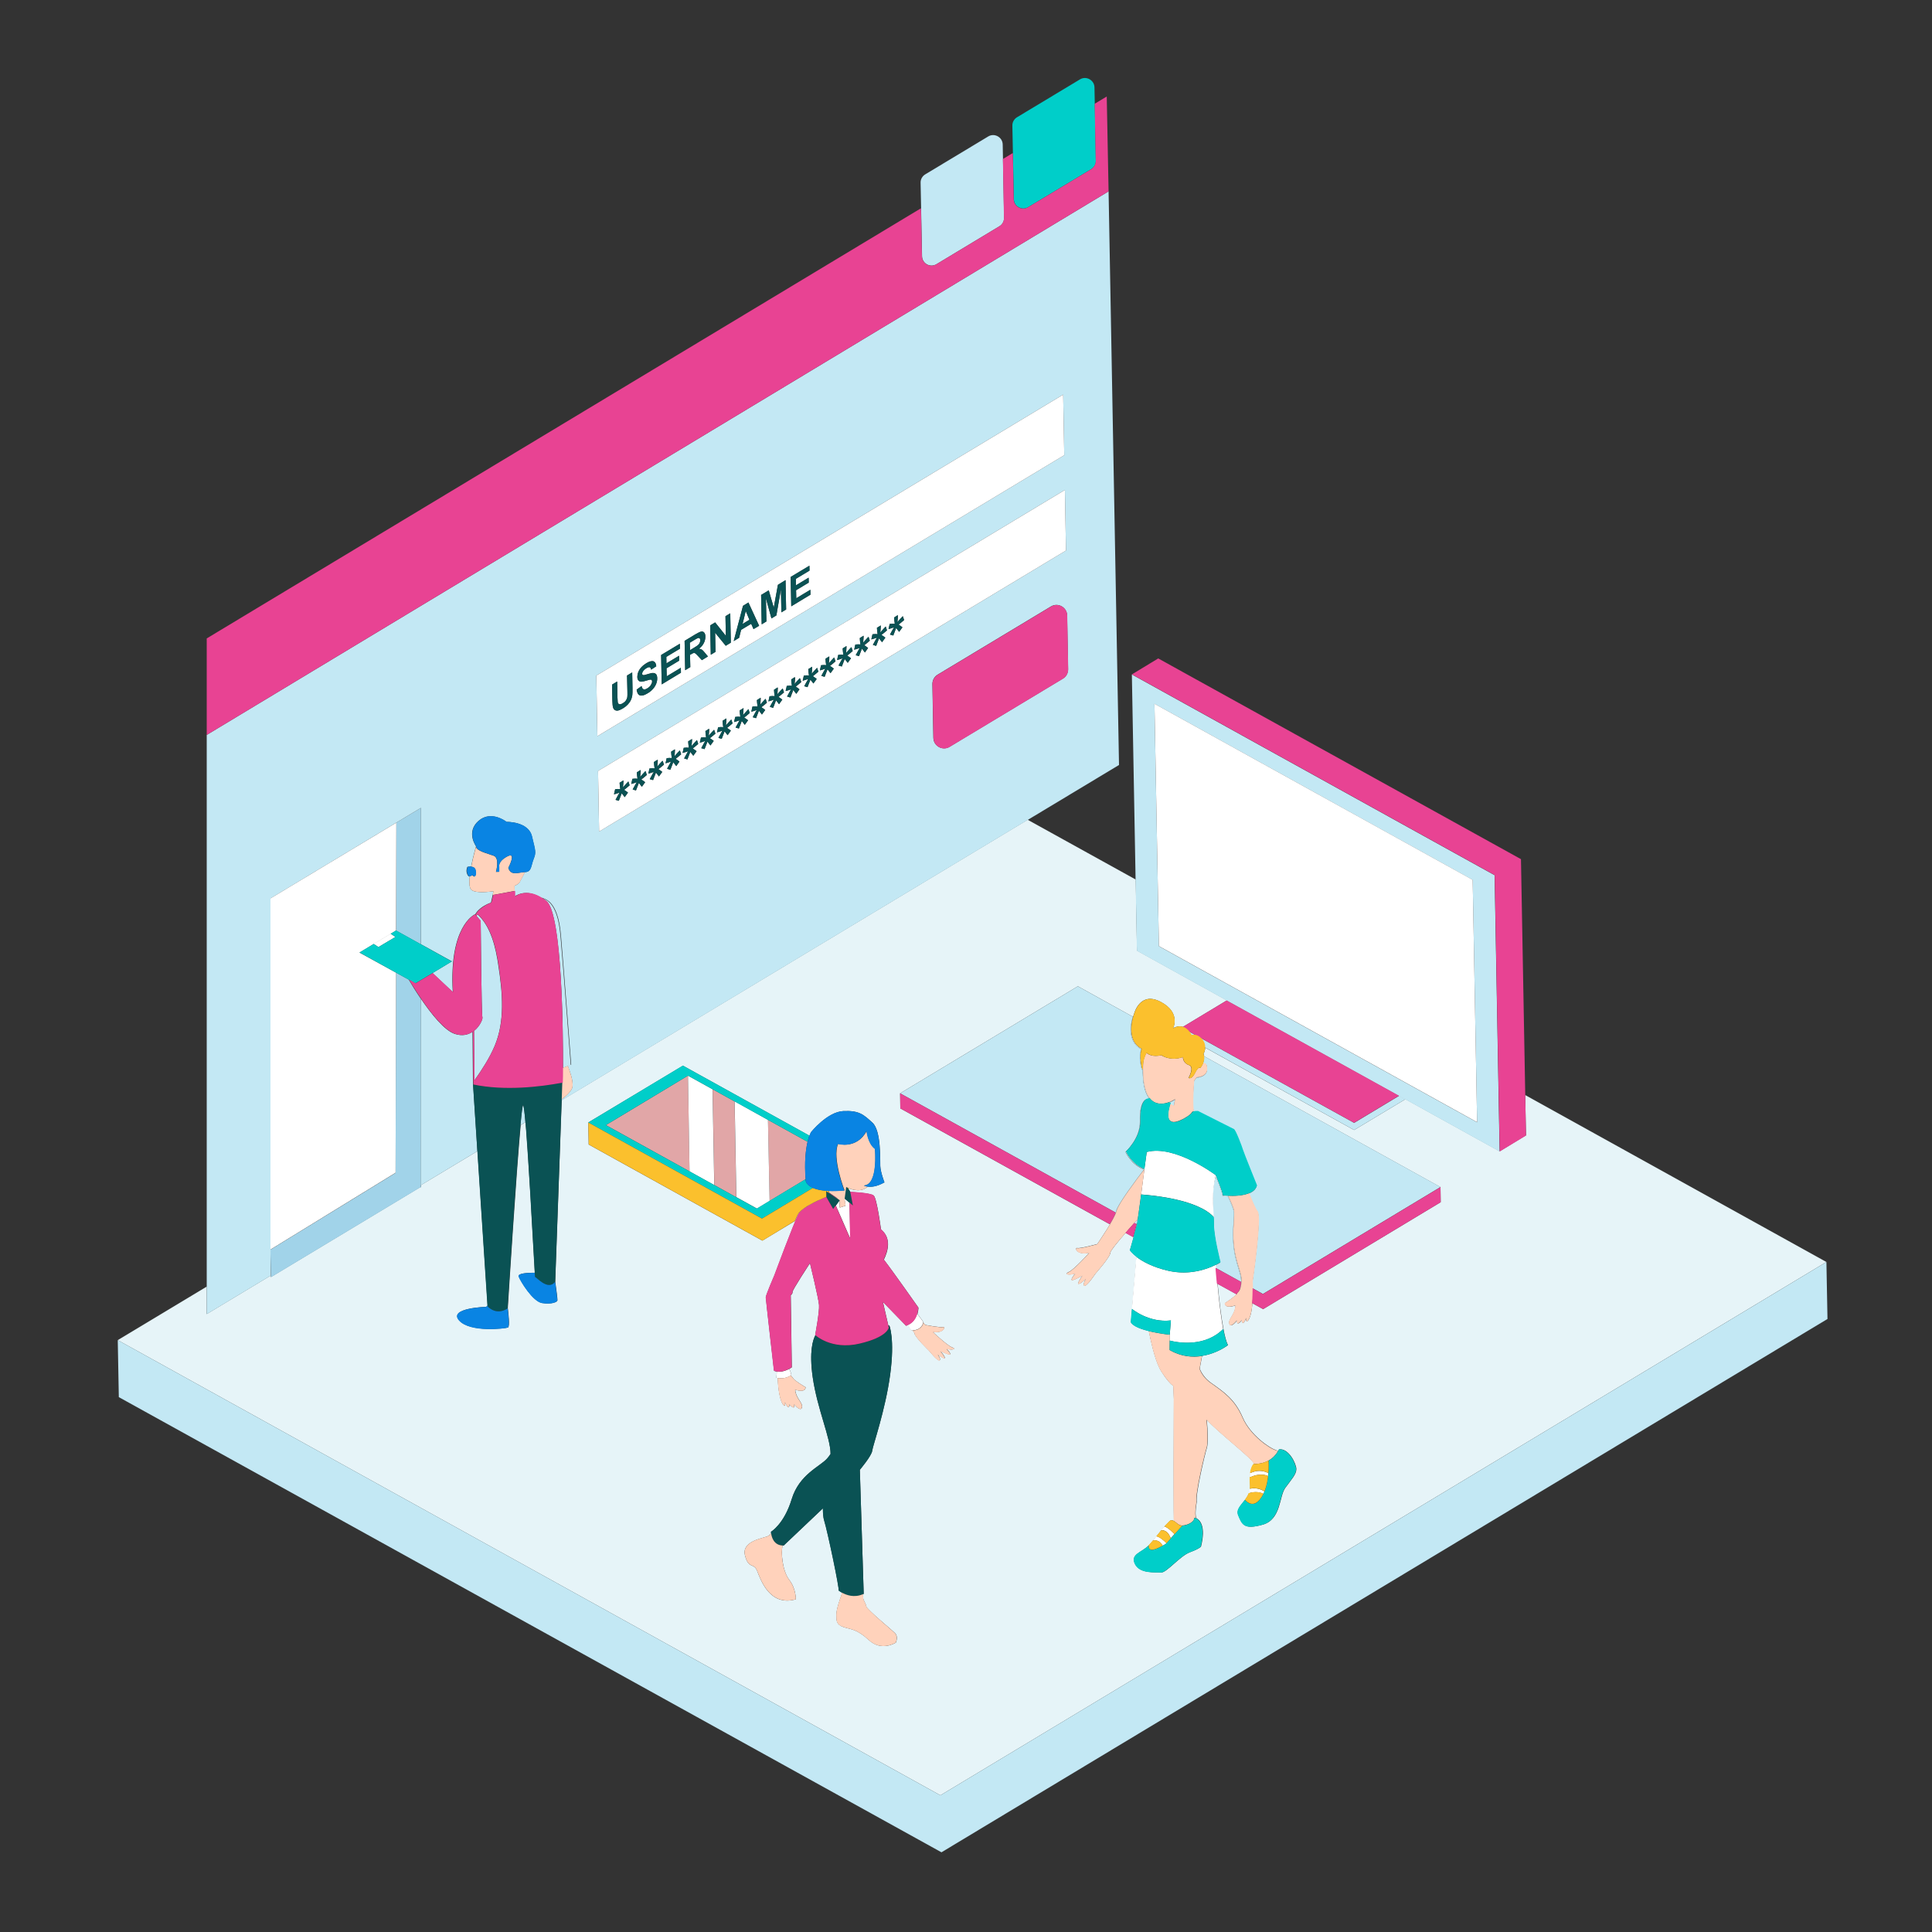 <?xml version="1.0" standalone="no"?>
<svg version="1.1" id="Layer_1" xmlns="http://www.w3.org/2000/svg" xmlns:xlink="http://www.w3.org/1999/xlink" x="0px" y="0px" viewBox="0 0 2000 2000" enable-background="new 0 0 2000 2000" xml:space="preserve">
<rect x="0" y="0" width="2000" height="2000" fill="#333333" stroke="none"/>
<path id="color_x5F_11" fill="#E6F4F8" d="M865.9,1391.9c-0.4-0.1-0.9-0.2-1.3-0.3C865,1391.7,865.5,1391.8,865.9,1391.9z
	 M867.8,1392.2c-0.4-0.1-0.9-0.1-1.3-0.2C867,1392.1,867.4,1392.1,867.8,1392.2z M844.4,1382.4
	C844.4,1382.4,844.4,1382.3,844.4,1382.4C844.4,1382.3,844.4,1382.4,844.4,1382.4z M864.1,1391.5c-0.5-0.1-1-0.2-1.5-0.3
	C863.1,1391.3,863.6,1391.4,864.1,1391.5z M868.6,1392.3c0.4,0.1,0.8,0.1,1.3,0.1C869.4,1392.4,869,1392.3,868.6,1392.3z
	 M874.1,1392.7c-0.4,0-0.9,0-1.3,0C873.3,1392.6,873.7,1392.7,874.1,1392.7z M856.4,1233.8l12.8,8.8l-2.7-1.9L856.4,1233.8z
	 M862.7,1251.6l-7-12.2L862.7,1251.6l6.4-9l-3.9,5.4L862.7,1251.6z M870.7,1392.5c0.4,0,0.8,0.1,1.3,0.1
	C871.5,1392.5,871.1,1392.5,870.7,1392.5z M848.5,1385.3c-0.2-0.1-0.4-0.3-0.6-0.4C848.1,1385,848.3,1385.2,848.5,1385.3z
	 M877.3,1392.6c0.4,0,0.9,0,1.4-0.1C878.2,1392.6,877.8,1392.6,877.3,1392.6z M851.9,1387.3c0.3,0.1,0.6,0.3,0.9,0.4
	C852.5,1387.6,852.2,1387.4,851.9,1387.3z M857.3,1389.6c1.5,0.6,3.2,1.1,5,1.5C860.5,1390.7,858.8,1390.2,857.3,1389.6z
	 M850.5,1386.5c-0.3-0.1-0.5-0.3-0.7-0.4C850,1386.2,850.2,1386.3,850.5,1386.5z M848.8,1385.5c0.2,0.1,0.4,0.3,0.7,0.4
	C849.2,1385.8,849,1385.6,848.8,1385.5z M847,1384.4c0.2,0.1,0.4,0.3,0.6,0.4C847.4,1384.6,847.2,1384.5,847,1384.4z M856.8,1232.8
	c-0.1,0-0.2,0-0.3,0C856.6,1232.8,856.7,1232.8,856.8,1232.8z M850.8,1386.7c0.3,0.1,0.5,0.3,0.8,0.4
	C851.3,1386.9,851,1386.8,850.8,1386.7z M846.2,1383.8c-0.2-0.1-0.4-0.3-0.5-0.4C845.8,1383.5,846,1383.6,846.2,1383.8z
	 M846.9,1384.2c-0.2-0.1-0.4-0.3-0.5-0.4C846.5,1384,846.7,1384.1,846.9,1384.2z M845.6,1383.3c-0.2-0.1-0.4-0.3-0.5-0.4
	C845.2,1383,845.4,1383.2,845.6,1383.3z M844.9,1382.8c-0.1-0.1-0.1-0.1-0.2-0.2C844.7,1382.6,844.8,1382.7,844.9,1382.8z
	 M842.3,1230L842.3,1230L842.3,1230z M834.7,1188.9c0-0.1,0-0.2,0-0.3C834.7,1188.7,834.7,1188.8,834.7,1188.9z M836.5,1180.2
	c0-0.1,0.1-0.2,0.1-0.3C836.5,1180,836.5,1180.1,836.5,1180.2z M834.2,1192.9c0-0.1,0-0.1,0-0.2
	C834.2,1192.8,834.2,1192.8,834.2,1192.9z M835,1187.1c0-0.1,0-0.2,0-0.3C835,1186.9,835,1187,835,1187.1z M835.3,1185.4
	c0-0.1,0-0.2,0.1-0.3C835.3,1185.2,835.3,1185.3,835.3,1185.4z M713.9,1212.6l-1.6-99.1L713.9,1212.6L713.9,1212.6z M796.6,1243.2
	l-1.7-83.9L796.6,1243.2L796.6,1243.2z M835.7,1183.5c0,0.1,0,0.2,0,0.2C835.6,1183.6,835.7,1183.5,835.7,1183.5z M836,1182
	L836,1182L836,1182L836,1182z M737.7,1127.6l22.7,12.6l1.8,99.2l0,0l-1.8-99.2l34.6,19.1l41,22.7l-123.8-68.5L737.7,1127.6
	L737.7,1127.6z M853.2,1387.9c0.3,0.1,0.6,0.3,1,0.4C853.8,1388.2,853.5,1388,853.2,1387.9z M848.3,1231.8
	C848.4,1231.8,848.4,1231.8,848.3,1231.8C848.4,1231.8,848.4,1231.8,848.3,1231.8z M849.5,1232c-0.1,0-0.1,0-0.2,0
	C849.4,1232,849.5,1232,849.5,1232z M850.4,1232.1c0.1,0,0.2,0,0.2,0C850.6,1232.2,850.5,1232.2,850.4,1232.1z M853,1232.5
	c-0.1,0-0.2,0-0.3,0C852.8,1232.5,852.9,1232.5,853,1232.5z M851.5,1232.3c0.1,0,0.2,0,0.3,0
	C851.7,1232.3,851.6,1232.3,851.5,1232.3z M843.1,1230.3L843.1,1230.3L843.1,1230.3z M841.6,1229.7L841.6,1229.7L841.6,1229.7
	L841.6,1229.7z M843.8,1230.6L843.8,1230.6L843.8,1230.6z M855.1,1232.7c0.1,0,0.2,0,0.3,0C855.4,1232.7,855.3,1232.7,855.1,1232.7z
	 M854.2,1232.6c-0.1,0-0.2,0-0.3,0C854,1232.6,854.1,1232.6,854.2,1232.6z M1321.1,1505.2c-0.1,0.1-0.2,0.3-0.3,0.4
	C1320.9,1505.4,1321,1505.3,1321.1,1505.2z M1317.7,1508.8c0.2-0.2,0.4-0.4,0.6-0.6C1318.2,1508.4,1318,1508.6,1317.7,1508.8z
	 M1318.9,1507.6c0.1-0.2,0.3-0.3,0.4-0.5C1319.3,1507.3,1319.1,1507.5,1318.9,1507.6z M1322.6,1502.8c0.1-0.2,0.2-0.4,0.3-0.6
	C1322.9,1502.4,1322.8,1502.6,1322.6,1502.8z M1319.9,1506.6c0.1-0.1,0.2-0.3,0.4-0.4C1320.2,1506.3,1320,1506.4,1319.9,1506.6z
	 M837,1178.4L837,1178.4L837,1178.4z M1295,1529c0,0-0.6,0-1.4,0.1C1294.4,1529,1295,1529,1295,1529s0.3-0.1,0.7-0.3
	C1295.3,1528.9,1295,1529,1295,1529z M1306.3,1514.6c1.5-0.4,2.9-0.8,4.2-1.4C1309.2,1513.8,1307.8,1514.3,1306.3,1514.6z
	 M1314.5,1511.2c0.3-0.2,0.6-0.4,0.9-0.6C1315.1,1510.8,1314.8,1511,1314.5,1511.2z M1311,1513.1c0.4-0.2,0.9-0.4,1.3-0.6
	C1311.9,1512.7,1311.4,1512.9,1311,1513.1z M1292.5,1545.8L1292.5,1545.8L1292.5,1545.8L1292.5,1545.8z M1316.9,1509.5
	c-0.3,0.2-0.6,0.5-0.9,0.7C1316.3,1510,1316.6,1509.8,1316.9,1509.5z M1321.5,1504.6c0.1-0.1,0.2-0.3,0.3-0.4
	C1321.6,1504.4,1321.6,1504.5,1321.5,1504.6z M1211.5,1143.3C1211.4,1143.3,1211.4,1143.3,1211.5,1143.3c-1.2,4.1-1.9,7.3-2,9.9
	C1209.6,1150.6,1210.2,1147.4,1211.5,1143.3z M855.5,1388.9c-0.4-0.1-0.7-0.3-1.1-0.5C854.8,1388.6,855.2,1388.8,855.5,1388.9z
	 M1213.8,1161.4c-0.5-0.1-0.9-0.2-1.3-0.4l0,0C1212.9,1161.2,1213.4,1161.4,1213.8,1161.4z M1243,1105.2L1243,1105.2L1243,1105.2z
	 M1238.4,1150c0.1,0,0.2-0.1,0.3-0.1C1238.6,1150,1238.5,1150,1238.4,1150L1238.4,1150z M1203.8,1142.5c0.6,0,1.1-0.1,1.7-0.2
	C1204.9,1142.4,1204.4,1142.5,1203.8,1142.5z M1300.9,1515.5c-0.8,0.1-1.7,0.1-2.5,0.1C1299.2,1515.6,1300,1515.5,1300.9,1515.5z
	 M1203.8,1142.5c-0.5,0-1,0.1-1.5,0.1C1202.8,1142.6,1203.3,1142.6,1203.8,1142.5z M1301.3,1515.4c0.8-0.1,1.5-0.1,2.2-0.3
	C1302.8,1515.3,1302.1,1515.4,1301.3,1515.4z M1322.1,1503.7c0.1-0.1,0.2-0.2,0.2-0.4C1322.2,1503.5,1322.2,1503.6,1322.1,1503.7z
	 M1222.1,1159.8c-0.3,0.1-0.6,0.2-0.9,0.4l0,0c-0.9,0.3-1.8,0.6-2.6,0.9l0,0c-0.9,0.2-1.7,0.4-2.5,0.4l0,0c-0.8,0.1-1.5,0-2.2-0.1
	l0,0C1216.2,1161.9,1219.2,1161.1,1222.1,1159.8z M955.7,1369.4L955.7,1369.4L955.7,1369.4z M955.6,1369.8L955.6,1369.8
	L955.6,1369.8z M953.5,1373.6L953.5,1373.6L953.5,1373.6z M954.9,1371.6L954.9,1371.6L954.9,1371.6z M955.4,1370.4L955.4,1370.4
	L955.4,1370.4z M1306.2,1514.7c-0.7,0.2-1.5,0.3-2.2,0.4C1304.7,1515,1305.5,1514.8,1306.2,1514.7z M879.2,1651.6L879.2,1651.6
	L879.2,1651.6z M873.1,1649.4c0.1,0,0.1,0.1,0.2,0.1C873.2,1649.5,873.1,1649.5,873.1,1649.4z M954.5,1372.3
	C954.5,1372.2,954.5,1372.2,954.5,1372.3C954.5,1372.2,954.5,1372.2,954.5,1372.3z M876.6,1650.9
	C876.6,1650.8,876.5,1650.8,876.6,1650.9C876.5,1650.8,876.6,1650.8,876.6,1650.9z M872.4,1649.1c-0.1,0-0.1-0.1-0.2-0.1
	C872.2,1649,872.3,1649,872.4,1649.1z M857.1,1389.5c-0.4-0.2-0.9-0.3-1.3-0.5C856.3,1389.2,856.7,1389.4,857.1,1389.5z
	 M1307.9,1546.4c-1.1-0.5-2.1-0.9-3.2-1.2C1305.7,1545.5,1306.8,1545.9,1307.9,1546.4L1307.9,1546.4z M1304.7,1545.2
	c-0.4-0.1-0.8-0.2-1.2-0.3C1303.9,1545,1304.3,1545.1,1304.7,1545.2z M1307.9,1546.4L1307.9,1546.4c0.1-0.1,0.1-0.3,0.2-0.4
	C1308,1546.1,1307.9,1546.2,1307.9,1546.4z M1298.3,1540.6c-0.4,0-0.7,0-1.1,0C1297.6,1540.6,1297.9,1540.6,1298.3,1540.6z
	 M1312.9,1512.2c0.1-0.1,0.3-0.1,0.4-0.2c0.2-0.1,0.4-0.2,0.6-0.4C1313.6,1511.8,1313.2,1512,1312.9,1512.2z M1296.8,1523.9
	c1.3-0.5,2.6-0.8,3.8-1C1299.4,1523.1,1298.1,1523.5,1296.8,1523.9c-1,0.4-1.9,0.7-2.7,1.1l0,0
	C1294.8,1524.7,1295.7,1524.3,1296.8,1523.9z M1197,1590.2c1.4,0.3,2.8,1,4.3,1.9C1199.9,1591.2,1198.4,1590.5,1197,1590.2
	L1197,1590.2L1197,1590.2z M1202.1,1583.9L1202.1,1583.9c0.5,0,1.1,0,1.6,0.1C1203.1,1584,1202.6,1583.9,1202.1,1583.9z
	 M1168.1,1272.8c0.5-0.6,1-1.1,1.5-1.7C1169.1,1271.7,1168.6,1272.3,1168.1,1272.8z M1297.1,1528.2c0.6-0.2,1.3-0.4,2-0.6
	C1298.3,1527.7,1297.7,1527.9,1297.1,1528.2z M806.4,1420C806.5,1420,806.5,1420,806.4,1420C806.5,1420,806.5,1420,806.4,1420z
	 M808.3,1599.6c0.1,0,0.2,0,0.3,0C808.6,1599.7,808.5,1599.6,808.3,1599.6z M801,1595C801,1595,801,1594.9,801,1595
	C801,1594.9,801,1595,801,1595z M801.6,1595.8c0.1,0.1,0.1,0.1,0.2,0.2C801.7,1595.9,801.7,1595.8,801.6,1595.8z M802.5,1596.8
	L802.5,1596.8L802.5,1596.8z M803.3,1597.5c0.1,0.1,0.1,0.1,0.2,0.2C803.5,1597.6,803.4,1597.6,803.3,1597.5z M800.3,1593.8
	c0,0.1,0.1,0.2,0.1,0.2C800.4,1594,800.4,1593.9,800.3,1593.8z M798.8,1590c0-0.1,0-0.1-0.1-0.2C798.8,1589.9,798.8,1590,798.8,1590
	z M798.6,1589L798.6,1589L798.6,1589z M799.1,1590.9L799.1,1590.9L799.1,1590.9z M799.9,1593C799.9,1593,799.9,1592.9,799.9,1593
	C799.9,1592.9,799.9,1593,799.9,1593z M799.4,1591.8c0,0.1,0.1,0.2,0.1,0.2C799.4,1592,799.4,1591.9,799.4,1591.8z M865.4,1232.9
	L865.4,1232.9L865.4,1232.9z M858.2,1234.2c0,0.2,0,0.3,0,0.5l0,0C858.2,1234.6,858.2,1234.4,858.2,1234.2z M860,1232.9
	c-0.1,0-0.1,0-0.2,0C859.9,1232.9,859.9,1232.9,860,1232.9z M798.4,1588.1c0,0.1,0,0.1,0,0.2
	C798.4,1588.2,798.4,1588.2,798.4,1588.1z M858.1,1232.9L858.1,1232.9L858.1,1232.9L858.1,1232.9z M863.2,1233c0.1,0,0.3,0,0.4,0
	C863.5,1233,863.3,1233,863.2,1233z M875,1392.7c0.4,0,0.9,0,1.3,0C875.9,1392.7,875.5,1392.7,875,1392.7z M805.6,1598.8
	c0.1,0,0.2,0.1,0.3,0.1C805.8,1598.9,805.7,1598.9,805.6,1598.8z M804.5,1598.3L804.5,1598.3L804.5,1598.3z M861.9,1233
	c-0.1,0-0.3,0-0.4,0C861.6,1233,861.7,1233,861.9,1233z M875.4,1650.5c0,0-0.1,0-0.1-0.1C875.3,1650.4,875.4,1650.4,875.4,1650.5z
	 M807.1,1420L807.1,1420L807.1,1420z M805.2,1420C805.2,1420,805.3,1420,805.2,1420C805.3,1420,805.2,1420,805.2,1420z
	 M804.7,1419.9L804.7,1419.9L804.7,1419.9z M806.4,1426.7c0,0-0.1,0-0.2,0C806.3,1426.7,806.4,1426.7,806.4,1426.7z M855.8,1233.4
	l-0.4-0.3l0,0L855.8,1233.4L855.8,1233.4z M805.8,1420L805.8,1420L805.8,1420z M1242.7,1105.4
	C1242.7,1105.4,1242.7,1105.5,1242.7,1105.4C1242.7,1105.5,1242.7,1105.4,1242.7,1105.4z M1529.1,1161.7L1529.1,1161.7l-1-56l0,0
	L1529.1,1161.7z M280.1,1293.6L280.1,1293.6l52.1-32L280.1,1293.6z M541.5,1144.1h0.1H541.5z M525.5,1354.4L525.5,1354.4
	L525.5,1354.4z M525.5,1354.3L525.5,1354.3L525.5,1354.3z M816.9,1424.9c0.1,0,0.1-0.1,0.2-0.1
	C817,1424.8,816.9,1424.8,816.9,1424.9z M817.6,1424.5c-0.1,0-0.1,0.1-0.2,0.1C817.5,1424.5,817.5,1424.5,817.6,1424.5z
	 M816.4,1425.1c-0.1,0-0.1,0.1-0.2,0.1C816.3,1425.1,816.4,1425.1,816.4,1425.1z M818.1,1424.2c-0.1,0-0.1,0.1-0.2,0.1
	C817.9,1424.2,818,1424.2,818.1,1424.2z M807.9,1420L807.9,1420L807.9,1420z M869.3,1232.8c0.2,0,0.4,0,0.7,0
	C869.7,1232.7,869.5,1232.7,869.3,1232.8z M814.9,1425.7L814.9,1425.7L814.9,1425.7z M815.6,1425.5c0,0,0.1,0,0.1-0.1
	C815.7,1425.4,815.6,1425.4,815.6,1425.5z M808.9,1426.8h0.1C809,1426.8,809,1426.8,808.9,1426.8z M810.2,1426.8L810.2,1426.8
	L810.2,1426.8z M807.6,1426.8c0.1,0,0.1,0,0.2,0C807.7,1426.8,807.7,1426.8,807.6,1426.8z M903.6,1217.9c0,0.1-0.1,0.2-0.1,0.4
	C903.5,1218.1,903.5,1218,903.6,1217.9z M905.4,1189.2c0.3,2.9,0.5,5.8,0.5,8.6c0-4.9-0.4-8.5-0.4-8.5
	C905.5,1189.3,905.5,1189.3,905.4,1189.2L905.4,1189.2z M884.1,1183.1c-1.6,0.7-3.3,1.2-4.8,1.5
	C880.9,1184.3,882.5,1183.8,884.1,1183.1z M905.9,1197.8c0,0.2,0,0.4,0,0.5C905.9,1198.2,905.9,1198,905.9,1197.8z M884.1,1183.1
	c0.8-0.3,1.6-0.8,2.5-1.2C885.8,1182.4,885,1182.8,884.1,1183.1z M886.6,1181.9c0.8-0.5,1.6-1,2.4-1.6
	C888.2,1180.9,887.4,1181.4,886.6,1181.9z M905.9,1199.8c0-0.2,0-0.4,0-0.6C905.9,1199.4,905.9,1199.6,905.9,1199.8z M905.7,1206
	c0,0.2,0,0.3,0,0.5C905.7,1206.3,905.7,1206.2,905.7,1206z M905.8,1204.5c0-0.1,0-0.2,0-0.3C905.8,1204.3,905.8,1204.4,905.8,1204.5
	z M896.9,1171L896.9,1171L896.9,1171c-2.3,4.2-5,7.2-7.8,9.3C891.9,1178.2,894.6,1175.2,896.9,1171z M905.9,1202.5
	c0,0.2,0,0.4,0,0.5C905.9,1202.9,905.9,1202.7,905.9,1202.5z M905.9,1200.9c0,0.2,0,0.4,0,0.6C905.9,1201.2,905.9,1201,905.9,1200.9
	z M865.6,1194.3c0-1.3,0.1-2.5,0.2-3.7C865.7,1191.8,865.6,1193,865.6,1194.3z M833.6,1199.8L833.6,1199.8L833.6,1199.8z
	 M833.8,1197.3L833.8,1197.3L833.8,1197.3z M834.1,1222.2L834.1,1222.2L834.1,1222.2z M834,1222.1C834,1222.1,834,1222,834,1222.1
	C834,1222,834,1222.1,834,1222.1z M872.1,1185c-0.6,0-1.1-0.1-1.6-0.2C871,1184.9,871.5,1185,872.1,1185z M834,1195.1v-0.1
	C834,1195,834,1195,834,1195.1z M739.5,1226.8l-0.9-49.6L739.5,1226.8l8.2,4.5L739.5,1226.8z M872.1,1185c1.7,0.1,3.8,0.1,6.1-0.2
	C875.9,1185.1,873.8,1185.1,872.1,1185z M870.5,1184.8c-1.9-0.3-3.1-0.6-3.1-0.6c-0.6,1.4-1,3-1.3,4.7c0.3-1.7,0.7-3.3,1.3-4.7
	C867.3,1184.2,868.5,1184.6,870.5,1184.8z M905.5,1207.7c0,0.1,0,0.3,0,0.4C905.5,1207.9,905.5,1207.8,905.5,1207.7z M896.9,1226.7
	c0,0-0.1,0-0.1,0.1C896.8,1226.7,896.8,1226.7,896.9,1226.7z M894.3,1227.3L894.3,1227.3L894.3,1227.3z M895.8,1227.1
	c-0.1,0-0.2,0-0.3,0.1C895.6,1227.1,895.7,1227.1,895.8,1227.1z M867.3,1232.9c0.2,0,0.3,0,0.5,0
	C867.6,1232.8,867.5,1232.8,867.3,1232.9z M877.4,1229.6c0.2,0.1,0.3,0.1,0.5,0.2C877.7,1229.7,877.6,1229.7,877.4,1229.6
	L877.4,1229.6z M898.1,1226c-0.1,0.1-0.2,0.1-0.2,0.2C898,1226.1,898.1,1226.1,898.1,1226z M883.6,1392.1c-0.5,0.1-1,0.1-1.5,0.2
	C882.6,1392.2,883.1,1392.2,883.6,1392.1z M871.3,1232.6c0.2,0,0.4,0,0.6,0C871.7,1232.6,871.5,1232.6,871.3,1232.6z M889.8,1390.9
	c-0.9,0.2-1.8,0.4-2.6,0.6C888.1,1391.3,888.9,1391.1,889.8,1390.9z M898.9,1225.5c0.1,0,0.1-0.1,0.2-0.1
	C899,1225.4,899,1225.4,898.9,1225.5z M881.1,1392.4c-0.5,0-1,0.1-1.4,0.1C880.2,1392.5,880.6,1392.4,881.1,1392.4z M886.4,1391.6
	c-0.6,0.1-1.2,0.2-1.7,0.3C885.2,1391.9,885.8,1391.8,886.4,1391.6z M902.2,1221.1c0-0.1,0.1-0.2,0.1-0.3
	C902.3,1220.9,902.3,1221,902.2,1221.1z M904.4,1215c0-0.1,0.1-0.3,0.1-0.4C904.4,1214.8,904.4,1214.9,904.4,1215z M903.9,1216.6
	v-0.1C904,1216.5,904,1216.6,903.9,1216.6z M905,1211.6c0-0.1,0-0.3,0.1-0.4C905.1,1211.3,905.1,1211.5,905,1211.6z M904.7,1213.4
	c0-0.1,0-0.2,0.1-0.3C904.7,1213.2,904.7,1213.3,904.7,1213.4z M837.5,1176.9C837.5,1176.9,837.4,1176.9,837.5,1176.9
	C837.4,1176.9,837.5,1176.9,837.5,1176.9z M900.7,1223.6c0.1-0.1,0.1-0.2,0.2-0.2C900.9,1223.4,900.8,1223.5,900.7,1223.6z
	 M901.6,1222.3c0-0.1,0.1-0.1,0.1-0.2C901.7,1222.2,901.6,1222.2,901.6,1222.3z M902.9,1219.6C902.9,1219.6,903,1219.5,902.9,1219.6
	C903,1219.5,902.9,1219.6,902.9,1219.6z M900.1,1224.4c-0.1,0.1-0.1,0.1-0.2,0.2C900,1224.5,900,1224.4,900.1,1224.4z M905.3,1210
	c0-0.1,0-0.3,0.1-0.4C905.3,1209.7,905.3,1209.8,905.3,1210z M834.4,1190.8c0-0.1,0-0.1,0-0.2
	C834.4,1190.7,834.4,1190.8,834.4,1190.8z M1210.8,1397.5l0.1-9.8c0.2,0.1,0.5,0.1,0.7,0.2c-0.2-0.1-0.5-0.1-0.7-0.2L1210.8,1397.5
	L1210.8,1397.5L1210.8,1397.5z M1183,1223.7c-0.2,1.4-0.4,2.8-0.5,4.3C1182.6,1226.5,1182.8,1225.1,1183,1223.7z M1217.2,1400.7
	c0.1,0.1,0.3,0.1,0.4,0.2C1217.5,1400.8,1217.4,1400.7,1217.2,1400.7z M1215.4,1399.9c-0.1,0-0.1,0-0.2-0.1
	C1215.3,1399.8,1215.3,1399.8,1215.4,1399.9z M1202.8,1380.6c0.3,0.1,0.7,0.1,1,0.2C1203.5,1380.7,1203.1,1380.7,1202.8,1380.6z
	 M1195.9,1379.4c-0.4-0.1-0.9-0.2-1.3-0.3C1195.1,1379.2,1195.5,1379.3,1195.9,1379.4z M1213.3,1398.8c-0.2-0.1-0.3-0.2-0.5-0.2
	C1213,1398.7,1213.1,1398.8,1213.3,1398.8z M1197.5,1379.7c-0.4-0.1-0.8-0.1-1.2-0.2C1196.7,1379.6,1197.1,1379.6,1197.5,1379.7z
	 M1199.2,1380c-0.4-0.1-0.9-0.2-1.3-0.2C1198.3,1379.9,1198.8,1379.9,1199.2,1380z M1200.9,1380.3c-0.4-0.1-0.8-0.1-1.2-0.2
	C1200,1380.2,1200.5,1380.2,1200.9,1380.3z M1204.2,1380.8c0.3,0,0.7,0.1,1,0.1C1204.8,1380.9,1204.5,1380.9,1204.2,1380.8z
	 M1192.8,1378.8c0.5,0.1,0.9,0.2,1.4,0.3C1193.7,1379,1193.3,1378.9,1192.8,1378.8z M1197.2,1594.7c-0.1,0-0.2,0-0.2,0
	S1197.1,1594.7,1197.2,1594.7z M1211.6,1591.5c0.1,0.3,0.3,0.6,0.4,0.8l0,0C1211.9,1592.1,1211.8,1591.8,1211.6,1591.5z
	 M1199.8,1595.7c0.4,0.2,0.8,0.5,1.2,0.9C1200.6,1596.2,1200.2,1595.9,1199.8,1595.7z M1199.6,1602c0.3-0.1,0.5-0.2,0.8-0.4
	C1200.2,1601.8,1199.9,1601.9,1199.6,1602z M1195.1,1594.5L1195.1,1594.5L1195.1,1594.5z M1203.6,1600L1203.6,1600
	c-0.7-1.4-1.6-2.5-2.5-3.3C1202.1,1597.5,1202.9,1598.5,1203.6,1600z M1205.7,1595.6c0.5,0.4,0.9,0.9,1.4,1.3
	C1206.6,1596.4,1206.1,1596,1205.7,1595.6z M1209.3,1582.2c-0.5-0.4-1-0.7-1.5-1C1208.3,1581.5,1208.8,1581.9,1209.3,1582.2z
	 M1204.4,1599.6c1.1-0.6,1.9-1.1,2.3-1.4C1206.3,1598.4,1205.5,1598.9,1204.4,1599.6z M1204.3,1599.6c-0.2,0.1-0.4,0.2-0.7,0.4
	C1203.9,1599.8,1204.1,1599.7,1204.3,1599.6z M1193.8,1310.6c-0.3-0.1-0.6-0.2-0.9-0.4C1193.2,1310.4,1193.5,1310.5,1193.8,1310.6z
	 M1198.8,1602.4c0.2-0.1,0.4-0.2,0.6-0.3C1199.2,1602.2,1199,1602.3,1198.8,1602.4z M1196.1,1311.5c-0.3-0.1-0.7-0.3-1-0.4
	C1195.4,1311.3,1195.8,1311.4,1196.1,1311.5z M1197.5,1312c0.3,0.1,0.7,0.2,1.1,0.4C1198.2,1312.2,1197.8,1312.1,1197.5,1312z
	 M1188.7,1308.4c0.2,0.1,0.5,0.2,0.7,0.3C1189.2,1308.6,1189,1308.5,1188.7,1308.4z M1191.6,1309.7c-0.3-0.1-0.6-0.2-0.8-0.4
	C1191,1309.5,1191.3,1309.6,1191.6,1309.7z M1186.8,1307.5c0.2,0.1,0.4,0.2,0.6,0.3C1187.2,1307.7,1187,1307.6,1186.8,1307.5z
	 M1182.4,1228.4c-0.1,0.7-0.2,1.3-0.3,2C1182.2,1229.7,1182.3,1229,1182.4,1228.4z M1192.4,1378.7c-0.5-0.1-0.9-0.2-1.4-0.3
	C1191.4,1378.5,1191.9,1378.6,1192.4,1378.7z M1200,1312.9c0.4,0.1,0.7,0.2,1.1,0.3C1200.7,1313.1,1200.4,1313,1200,1312.9z
	 M1203.8,1314c-0.4-0.1-0.7-0.2-1.1-0.3C1203,1313.8,1203.4,1313.9,1203.8,1314z M1205.6,1314.5c0.3,0.1,0.6,0.2,0.9,0.3
	C1206.3,1314.7,1205.9,1314.6,1205.6,1314.5z M1182.1,1230.7c-0.1,0.7-0.2,1.4-0.3,2.2C1181.9,1232.1,1182,1231.4,1182.1,1230.7z
	 M1185.3,1306.7c-0.1-0.1-0.2-0.1-0.3-0.2C1185.1,1306.6,1185.2,1306.7,1185.3,1306.7z M1196.4,1366.2c1,0.2,2.1,0.4,3.1,0.5
	C1198.5,1366.6,1197.4,1366.4,1196.4,1366.2z M1189.1,1377.9c0.5,0.1,1,0.2,1.5,0.3C1190,1378.1,1189.6,1378,1189.1,1377.9z
	 M1202.4,1380.6c-0.4-0.1-0.8-0.1-1.2-0.2C1201.7,1380.4,1202.1,1380.5,1202.4,1380.6z M1177.5,1301.8L1177.5,1301.8L1177.5,1301.8z
	 M1202.1,1367c1.2,0.1,2.4,0.2,3.7,0.2C1204.5,1367.2,1203.3,1367.1,1202.1,1367z M1178.8,1255.3c-0.1,0.6-0.2,1.1-0.2,1.6
	C1178.6,1256.4,1178.7,1255.9,1178.8,1255.3z M1179,1253.6c0.4-2.7,0.8-5.7,1.2-8.7c0.1-0.4,0.1-0.9,0.2-1.3
	c0.2-1.3,0.4-2.6,0.5-3.9c0-0.2,0.1-0.4,0.1-0.7c0,0.2-0.1,0.4-0.1,0.7c-0.2,1.3-0.3,2.6-0.5,3.9c-0.1,0.4-0.1,0.9-0.2,1.3
	C1179.8,1247.9,1179.4,1250.9,1179,1253.6c-0.1,0.5-0.1,1-0.2,1.5C1178.9,1254.6,1179,1254.1,1179,1253.6z M1178.8,1302.7
	L1178.8,1302.7L1178.8,1302.7z M1178.3,1258.7c0.1-0.5,0.1-1,0.2-1.5C1178.4,1257.8,1178.3,1258.3,1178.3,1258.7z M1219.9,1401.6
	c-0.1,0-0.2-0.1-0.2-0.1C1219.7,1401.6,1219.8,1401.6,1219.9,1401.6z M539.8,1155c-0.1,1.1-0.2,2.2-0.4,3.4
	C539.5,1157.2,539.7,1156,539.8,1155z M539,1162.5c0.1-1.3,0.3-2.6,0.4-3.8C539.3,1159.9,539.1,1161.1,539,1162.5z M541.3,1144.4
	c0,0.1-0.1,0.2-0.1,0.3C541.2,1144.6,541.3,1144.5,541.3,1144.4z M541.8,1144.4c0,0.1,0.1,0.2,0.1,0.3
	C541.8,1144.6,541.8,1144.5,541.8,1144.4z M541.9,1144.8c0,0.1,0.1,0.3,0.1,0.5C542,1145.1,541.9,1144.9,541.9,1144.8z
	 M541.6,1144.2c0,0,0.1,0.1,0.1,0.2C541.7,1144.3,541.7,1144.2,541.6,1144.2z M541.2,1144.8c0,0.1-0.1,0.3-0.1,0.5
	C541.1,1145.1,541.2,1144.9,541.2,1144.8z M540.9,1146c0-0.2,0.1-0.4,0.1-0.6C541,1145.6,541,1145.8,540.9,1146z M540.5,1149.1
	c-0.1,0.7-0.2,1.5-0.3,2.4C540.3,1150.6,540.4,1149.8,540.5,1149.1z M1223.9,1159c0.3-0.1,0.5-0.3,0.8-0.4c0,0,0,0,0.1,0
	c0.6-0.3,1.1-0.6,1.6-0.9c0,0,0,0,0.1,0c0.2-0.1,0.5-0.3,0.7-0.4c0,0,0.1,0,0.1-0.1c0.5-0.3,1-0.6,1.5-0.9c0,0,0,0,0.1,0
	c0.2-0.1,0.4-0.3,0.6-0.4c0,0,0.1,0,0.1-0.1c-2.1,1.5-4.7,3-7.4,4.2C1222.7,1159.6,1223.3,1159.3,1223.9,1159L1223.9,1159z
	 M540.8,1146.7c0-0.3,0.1-0.5,0.1-0.7C540.9,1146.2,540.8,1146.5,540.8,1146.7z M539.8,1154.7c0.1-1,0.2-2,0.3-2.9
	C540,1152.6,539.9,1153.6,539.8,1154.7z M542.1,1145.9c0-0.2-0.1-0.4-0.1-0.6C542.1,1145.5,542.1,1145.7,542.1,1145.9z
	 M553.8,1321.6L553.8,1321.6L553.8,1321.6z M553.8,1321.1L553.8,1321.1L553.8,1321.1z M553.9,1322.1L553.9,1322.1L553.9,1322.1z
	 M553.7,1319.6L553.7,1319.6L553.7,1319.6z M553.8,1321.9L553.8,1321.9L553.8,1321.9z M542.3,1146.8c0.1,0.6,0.2,1.2,0.3,1.9
	C542.5,1148,542.4,1147.3,542.3,1146.8z M1197.8,1602.8c0.3-0.1,0.5-0.2,0.8-0.3C1198.3,1602.6,1198.1,1602.7,1197.8,1602.8z
	 M542.9,1151.3c0.1,0.9,0.2,1.9,0.3,3C543.1,1153.3,543,1152.3,542.9,1151.3z M542.6,1148.8c0.1,0.7,0.2,1.6,0.3,2.5
	C542.8,1150.4,542.7,1149.5,542.6,1148.8z M542.3,1146.7c0-0.3-0.1-0.5-0.1-0.7C542.2,1146.2,542.2,1146.4,542.3,1146.7z
	 M1201.4,1601.2c0.2-0.1,0.4-0.2,0.7-0.3C1201.8,1600.9,1201.6,1601.1,1201.4,1601.2z M1194.3,1604c-0.2,0-0.3,0.1-0.5,0.1
	C1193.9,1604.1,1194.1,1604.1,1194.3,1604z M1193.6,1604.2c-0.2,0-0.4,0.1-0.6,0.1C1193.1,1604.2,1193.3,1604.2,1193.6,1604.2z
	 M1192.3,1604.3c0.2,0,0.4,0,0.6,0C1192.7,1604.3,1192.5,1604.3,1192.3,1604.3z M1192.2,1604.2c-0.1,0-0.3,0-0.4,0
	C1191.9,1604.2,1192,1604.2,1192.2,1604.2z M541.4,1144.2c0,0-0.1,0.1-0.1,0.2C541.4,1144.3,541.4,1144.2,541.4,1144.2z
	 M1197,1603.2c0.2-0.1,0.5-0.2,0.7-0.3C1197.5,1603,1197.2,1603.1,1197,1603.2z M1196.2,1603.5c0.2-0.1,0.4-0.1,0.6-0.2
	C1196.6,1603.3,1196.4,1603.4,1196.2,1603.5z M1194.5,1604c0.2-0.1,0.4-0.1,0.7-0.2C1194.9,1603.9,1194.7,1603.9,1194.5,1604z
	 M1193.4,1594.7L1193.4,1594.7c0.1,0,0.3,0,0.4-0.1C1193.7,1594.6,1193.6,1594.7,1193.4,1594.7z M1196,1603.5
	c-0.3,0.1-0.5,0.2-0.8,0.2C1195.5,1603.7,1195.7,1603.6,1196,1603.5z M1191.6,1604.2c-0.2,0-0.3-0.1-0.5-0.1
	C1191.3,1604.1,1191.5,1604.1,1191.6,1604.2z M1240.4,1404.1L1240.4,1404.1L1240.4,1404.1z M1201.2,1601.2c-0.3,0.1-0.5,0.3-0.8,0.4
	C1200.7,1601.5,1201,1601.4,1201.2,1601.2z M1276.7,1273c0,0,1.3-15.3,0.8-19.5c-0.2-1.9-2.8-8.6-6.2-15.7c-3.3-0.2-5.4-0.4-5.4-0.4
	c0.2-3.1-7.3-20.8-7.3-20.8c-0.2,0.8-0.3,1.5-0.5,2.3c0.4,0.2,0.7,0.5,1.1,0.8c2.1,5,6.4,15.9,6.3,18.3c0,0,2.2,0.3,5.4,0.4
	c3.4,7.1,6,13.8,6.2,15.7c0.5,4.2-0.8,19.5-0.8,19.5c-0.8,31.2,9.2,42.4,8.5,53.4c0,0.1,0,0.1,0,0.2c-0.4,6.4-1.6,8.8-2.7,10.1
	c1.2-1.3,2.7-3.4,3.1-10.8C1285.9,1315.4,1275.9,1304.2,1276.7,1273z M1890.7,1306.4l-917.2,552.1l-851.6-471.2l92.1-55.4v28.4
	l66.1-39.8v-16l0.3,17.5l154.8-93.2l0.6,0.3v-0.6l0.2-0.1l-0.2-0.1v-1.5l58.5-35.2l10.5,160.4v-0.6c-0.9,0.8-1.4,1.4-1.4,1.4
	s-39.4,1.1-28.1,14s48.2,8.4,50.6,7.4c2.1-0.9,0.4-15.1-0.2-20.2c0.5-7.9,8.8-141.3,13.5-191.3c-0.1,0.7-0.1,1.4-0.2,2l5.1-3.1
	c-0.2-2.8-0.5-5.2-0.7-7.4c3.4,33.6,8.8,140.1,10.3,163.3l0,0c-6.4,0-18,0.4-16.7,3.9c1.8,4.8,14.6,26,24.3,27.5s15.5-1,15.8-2.7
	c0.2-1.1-1.2-11.6-2.3-19.7v0.1l6.7-187.7l482.3-290.3l111.9,61.9l1.3,73.5l375.5,207.8l27.2-16.5l-0.8-41.7L1890.7,1306.4z
	 M985.5,1394.7c-4.6-1.6-19.8-15.8-19.8-15.8c12.1,1.4,13-6.1,10.5-5.2s-18.4-2.2-18.4-2.2s-0.8-0.9-2-2.5c0.1-0.3,0.1-0.5,0.1-0.5
	l-6.1-8.4c1-3.6,1-6.4,1-6.4S924.3,1316,915,1304c4.6-9.4,7.6-22-2.4-30.8l-0.6-0.7c0,0-4.2-31.9-7.5-34.8s-23.7-3.7-23.7-3.7h-0.4
	l-2.5-3.7l0.4,0.5l0.8-0.5c-0.1,0-0.1-0.1-0.2-0.1c2.7,1.1,5.6,1.8,8.4,1.9c4.6,0.2,8.2-1.2,11-3.7c3.5,0.5,9.4,0,17.3-4.4
	c0,0-4.1-10.6-4.3-17c-0.3-6.4,1-36.5-8.1-44.8s-13.7-12.8-30.3-12c-16.6,0.9-33.3,21.8-33.3,21.8s-0.7,1.2-1.6,3.7l-131-72.5
	l-98,58.8l0.4,22.8l179.8,99.5l33.7-20.3c1.3-3.1,2.4-5.5,3.1-6.8c1.5-2.7,4.9-5.5,8.9-8c0.4-0.3,0.8-0.5,1.2-0.8
	c2.1-1.3,4.2-2.4,6.4-3.5c1.3-0.6,2.5-1.3,3.7-1.8c5.2-2.5,9.3-4,9.3-4l-0.1-6l0,0l0,0l0.1,6l0.1,0.1c-3,1.2-24.8,10-29.1,18
	c-4.6,8.6-24.8,63-24.8,63s-9,20.6-8.9,22.9c0,2.2,8.5,75.9,8.5,75.9s1,0.6,2.9,0.9l-0.5,6.4c0.5,0.1,0.9,0.2,1.3,0.2
	c0.6,10.6,2.2,25.2,6.9,28.8c0,0,1.4,0.3,0.8-3.7c0,0,4.1,10,4.6,2.3c0,0,6,7,4.9-0.1c0,0,6.5,8.1,8,3.3c1.4-4.8-6.2-9.2-7-18.5
	c0,0,10.4,3.8,10.8-2.5c0,0-11.9-7-13-9.4c-0.5-1.1-1.4-1.5-2.4-2.8c0.1-0.1,0.2-0.1,0.3-0.2c0.9-0.5-0.9-4.6-1.9-6.6l0,0
	c0.9-0.5,1.8-1,2.7-1.6l-1.1-74.6c0,0,2.2-1.7,1.8-3.4c-0.4-1.7,18.1-29.9,18.1-29.9s8.8,36.2,9.4,43.4c0.5,7.2-4,31-4,31
	s0.1,0.1,0.2,0.2c-2.5,4.5-6.6,16.6-2.8,43.4c4.9,33.8,18.5,62.6,18.5,79.5c-1,1.6-2.2,3.2-3.6,4.8c-7.6,8.5-28.9,16.4-36.7,42.2
	c-7.9,25.8-21.4,33.6-21.4,33.6s0,0.7,0.2,1.8l0,0c-1.6,1.5-3,2.6-4.1,3c-5.5,2.1-26.6,5.2-23,19.6s9,7.4,12.5,15.9
	c3.5,8.6,12.7,37.4,40.1,29.6c0,0,0.4-10.9-6.8-20.2c-7.1-9.2-8.8-28.7-6.8-35.6l0,0c0.4,0,0.8,0,1.2,0l40.5-38.4
	c0,5.3,0.4,9.7,1.3,12.5c3.5,11.2,16,70.8,15,72.5c0,0,1.2,1,3.3,2.2l0,0c0,1.1-0.1,2-0.4,2.6c-1.3,3.5-5.4,14.9-5.3,20.5
	s-0.4,9.9,7.3,12.6c7.8,2.7,13.3,1.5,26.5,13.6s27.8,2.5,27.8,2.5s2.7-6-0.7-9.6s-29.6-24.8-30-28s-3.2-6-3.2-9c0-0.4,0-1.7-0.1-3.6
	l0,0c0.2-0.1,0.4-0.2,0.7-0.3l-4-128.4c0,0,12.3-14.6,12.8-19.7c0.5-5,13.6-41.8,18.6-78.9s-0.9-50.9-0.9-50.9s-0.3,0.2-0.9,0.5
	l-5.7-24.8l24,24.7c0.6-0.2,1.2-0.4,1.8-0.7l3.5,5.5c0.5,0,1,0,1.4-0.1l0,0c1.2,1.4,1.9,2.5,1.9,2.9c0.2,3.8,15.1,18.1,15.1,18.1
	s8.6,10.8,10.8,10.1c2.2-0.7-1.8-6.4-1.8-6.4s4.1,3.7,6.8,4.2s-3.8-7.3-3.8-7.3s7.2,3.5,9.5,3.4s-3.2-5.8-3.2-5.8
	C986.7,1398.1,990.1,1396.2,985.5,1394.7z M1290,1364.2c-0.5,4.2,1,3.8,1,3.8c3.3-2.6,4.8-10.6,5.5-18.9l11.1,6.1l183.8-110.7
	l-0.2-15.6l-244.6-135.4c-0.1-0.9-0.4-1.7-0.8-2.5c0,0,1.7-2.8,1.8-6.5l154.2,85.3l52.9-31.8l-181.1-100.2l174.6,96.6l-178.3-98.7
	l-45.3,27.3c-2.8-0.9-6.2-0.8-10.3,1.4c0,0,8.5-16.1-12.8-27.3c-21.3-11.2-27.3,11.8-27.3,11.8s-10.9,26.7,7.6,36.8
	c-2.8,7.6-0.3,19.8,0.9,21.2c-0.4,4-4.7-11.7-1.3-20.7c-14.6-7.9-10.9-26.3-8.7-33.7l-56.9-31.5l-184,110.8l0.2,15.6l216.8,119.9
	c2.7-4.6,5.1-9,6.2-12.1c0.3-0.7,0.4-1.3,0.6-1.9c1.4-6.7,21.2-33,28.7-42.8v-0.1c-13.2-4.9-19.1-18.1-19.1-18.1s0.2-0.2,0.5-0.4
	c0.4,0.9,6.4,13.4,19.1,18.1l2.4-17.5c3.6-1,7.5-1.4,11.4-1.3c-3.9-0.1-7.8,0.3-11.4,1.3l-2.4,17.5c0,0-0.2,2-0.6,5.2
	c0.4-2.9,0.6-4.8,0.6-5.1c-7.4,9.7-27.3,36.1-28.7,42.8c-1.7,8.2-20.2,34.9-20.2,34.9s-17.8,4.9-20.7,4.1c-2.9-0.8-1.3,7.7,12.4,5
	c0,0-15.9,17.5-21,19.7s-1,4,6.5,1.7c0,0-5.8,7-3.1,6.9c2.7-0.2,10.5-4.8,10.5-4.8s-6.6,9.5-3.6,8.6c3-0.8,7.3-5.4,7.3-5.4
	s-4,6.8-1.5,7.4c2.6,0.6,11.3-12.5,11.3-12.5s15.6-17.6,15.5-21.9c0-1.7,7.1-10.4,15.7-20.4l8,4.4c1.2-4.3,2.3-8.6,3-11.2
	c0.1-0.5,0.3-1.3,0.5-2.3l-2.3-1.3c-1.5,1.7-3.1,3.5-4.6,5.2c2.7-3.1,5.5-6.2,8.2-9.2c0.2-1,0.3-2,0.5-3.1c-0.3,2.2-0.6,4.1-0.9,5.8
	c0,0.2-0.1,0.4-0.1,0.6c-0.3,1.8-0.6,3.1-0.8,3.9c-1.8,6.7-6.6,24.9-7,24.9c-0.2,0,1.8,3,6.9,7l0,0l-5.8,67.8
	c2.1,4.1,10.2,7.1,18.5,9.2c3.5,17.7,7.9,33.9,13,41.9c5.3,8.4,9.4,12.8,12.4,15c0.3,7.6,0.5,13.4,0.5,13.4l-0.2,67.6
	c0,0,0,55.2,0.2,58.3c0,0.1,0,0.2,0,0.3c-0.8-0.4-1.6-0.7-2.5-0.7c-0.5,0-1.1,0.3-1.8,0.9l-6.5,6.8l1.3-1.3c0.5,0.2,1,0.4,1.5,0.7
	c-0.5-0.3-1-0.5-1.5-0.7l-1.3,1.3c-0.7,0.8-1.4,1.7-2.1,2.6l0,0l0,0l0,0c-1.6,2-3.3,4.2-5,6.3l0,0l0,0c-1.2,1.5-2.4,3-3.6,4.4
	c-1.5,1.8-2.9,3.5-4.2,4.8c-0.2,0.2-0.4,0.4-0.5,0.5c-7.3,7.3-19,8.8-13.9,19.1c5.1,10.4,21.6,8.2,27,8.7s19.4-17,29.7-20.9
	c10.2-3.8,11.5-5.9,11.5-5.9c5.2-21.1-1.1-27.4-4.6-29.2c-0.2-0.5-0.4-0.9-0.5-1.3c-1.5-3.5,0.7-15.8,0.7-15.8
	c-1.5-7.9,8.5-49.9,10.5-56c1.2-3.6,1.1-16.7-0.1-29c12.3,13.6,47.2,40.1,49.2,45.8l0,0c-0.2,0-0.3,0-0.5,0c0,0-2.5,2.4-3.6,9.5l0,0
	l0,0l0,0c0,0,0,0.1,0,0.2c-0.1,0.5-0.2,1.1-0.2,1.7l0,0c-0.3,2.7-0.3,6,0,9.9c0.1,1.5,0.1,3-0.1,4.3l0,0c-0.2,1.7-0.6,3.2-1.2,4.6
	c-1,2.5-2.4,4.7-3.9,6.8c-4.3,5.8-9.5,10.1-7.1,16c4.1,10.1,6.2,15.1,25.3,9.8c19.1-5.3,16.9-29.2,23.3-38s11.5-14,11.5-19.5
	s-7.9-21.9-17.9-20.4c0,0-0.2,0.7-0.8,1.7c-1.2-0.5-2.2-0.9-3.1-1.2c-5.7-1.9-25.7-15-33.8-33.7c-8-18.7-19.6-26.4-32.6-35.6
	c-6.5-4.6-9.9-10.1-11.7-14.4c0.1-1.5,0.2-2.3,0.2-2.3s0.8-4.4,2.1-11.3c15.8-2.5,26.8-11.1,26.8-11.1c-1.7-3.3-3.3-9.3-4.7-16.8
	l0,0c-2.5-13.1-4.5-30.7-6-46.7l19.8,10.9c0.1-0.1,0.2-0.3,0.2-0.4c0.2-0.6,0.6-0.9,0.9-1.4c-0.2,0.2-0.4,0.5-0.5,0.9
	c-1,2.4-12.9,10.1-12.9,10.1c0.7,6.5,11.1,2.2,11.1,2.2c-0.4,9.6-8.1,14.4-6.4,19.2s8-3.7,8-3.7c-0.8,7.3,5-0.1,5-0.1
	C1286.2,1374.6,1290,1364.2,1290,1364.2z M1176.8,1265.7c0-0.2,0.1-0.4,0.1-0.6c0.1-0.8,0.3-1.7,0.4-2.6c-1,1.1-2.1,2.3-3.1,3.5
	l2.3,1.3C1176.6,1266.7,1176.7,1266.2,1176.8,1265.7z M1236.4,1571.1L1236.4,1571.1L1236.4,1571.1z M1242.7,1388.5
	c1-0.2,2-0.5,3-0.8C1244.7,1388,1243.7,1388.3,1242.7,1388.5z M1202.2,1600.8c0.5-0.3,1-0.5,1.5-0.8
	C1203.2,1600.2,1202.7,1600.5,1202.2,1600.8z M1206.9,1598.1c0,0-0.1,0.1-0.2,0.1C1206.8,1598.1,1206.8,1598.1,1206.9,1598.1z
	 M1206.9,1598L1206.9,1598L1206.9,1598z M1207,1596.9c0.2,0.2,0.3,0.3,0.5,0.5l-0.6,0.7l0.6-0.7
	C1207.4,1597.2,1207.2,1597,1207,1596.9z M540.8,1146.9c-0.1,0.6-0.2,1.2-0.3,1.9C540.6,1148.1,540.7,1147.5,540.8,1146.9z
	 M1209.4,1381.5c0.2,0,0.4,0,0.6,0.1C1209.8,1381.6,1209.7,1381.6,1209.4,1381.5z M1210.5,1381.7c-0.1,0-0.2,0-0.4,0
	C1210.3,1381.6,1210.4,1381.6,1210.5,1381.7z M1208.7,1381.4c0.2,0,0.4,0.1,0.6,0.1C1209.1,1381.5,1208.9,1381.5,1208.7,1381.4z
	 M1210.6,1381.7c0.1,0,0.2,0,0.2,0C1210.8,1381.7,1210.7,1381.7,1210.6,1381.7z M1226.2,1317.2c0.6,0,1.2,0,1.8,0
	C1227.4,1317.2,1226.8,1317.2,1226.2,1317.2z M1207.5,1381.3c-0.3,0-0.6-0.1-0.9-0.1C1207,1381.2,1207.3,1381.3,1207.5,1381.3z
	 M1212.1,1366.9L1212.1,1366.9c-2.2,0.3-4.3,0.4-6.3,0.3C1207.8,1367.2,1209.9,1367.1,1212.1,1366.9z M1223.3,1317.2
	c0.8,0,1.6,0,2.3,0C1224.9,1317.2,1224.1,1317.2,1223.3,1317.2z M1210.9,1381.7L1210.9,1381.7L1210.9,1381.7z M1209.5,1315.5
	c0.9,0.2,1.7,0.4,2.6,0.5C1211.2,1315.8,1210.4,1315.7,1209.5,1315.5z M1206.4,1381.1c-0.3,0-0.6-0.1-1-0.1
	C1205.8,1381.1,1206.1,1381.1,1206.4,1381.1z M1208.5,1381.4c-0.2,0-0.5-0.1-0.7-0.1C1208.1,1381.4,1208.3,1381.4,1208.5,1381.4z
	 M1222,1402.3c-0.1,0-0.3-0.1-0.4-0.1C1221.7,1402.3,1221.9,1402.3,1222,1402.3z M1224.2,1402.9c-0.1,0-0.2,0-0.3-0.1
	C1224,1402.9,1224.1,1402.9,1224.2,1402.9z M1226.3,1403.4c-0.1,0-0.2,0-0.3-0.1C1226.1,1403.3,1226.2,1403.4,1226.3,1403.4z
	 M1239.1,1389.2c-1.4,0.2-2.7,0.4-4.1,0.5C1236.4,1389.6,1237.8,1389.4,1239.1,1389.2z M1228.2,1403.7c0.1,0,0.2,0,0.3,0
	C1228.4,1403.8,1228.3,1403.7,1228.2,1403.7z M1212.1,1388.1c2.3,0.5,5.4,1.1,8.9,1.5C1217.4,1389.2,1214.4,1388.6,1212.1,1388.1z
	 M1215.3,1316.5c0.8,0.1,1.6,0.2,2.5,0.3C1217,1316.8,1216.2,1316.7,1215.3,1316.5z M1223,1317.2c-0.7,0-1.4-0.1-2-0.1
	C1221.6,1317.2,1222.3,1317.2,1223,1317.2z M1212.8,1316.1c0.7,0.1,1.3,0.2,2,0.3C1214.1,1316.4,1213.4,1316.2,1212.8,1316.1z
	 M1183.4,1220.7c-0.1,0.9-0.2,1.9-0.4,3C1183.1,1222.6,1183.3,1221.6,1183.4,1220.7z M1210.1,1158.5c0.1,0.2,0.2,0.4,0.3,0.6
	C1210.4,1158.9,1210.2,1158.7,1210.1,1158.5z M1210.5,1159.2c0.3,0.4,0.5,0.8,0.9,1.1C1211.1,1160,1210.8,1159.6,1210.5,1159.2z
	 M1234.5,1150.9c-0.1,0.1-0.2,0.1-0.3,0.2C1234.4,1151,1234.4,1150.9,1234.5,1150.9L1234.5,1150.9z M1234.6,1150.8L1234.6,1150.8
	L1234.6,1150.8L1234.6,1150.8z M1210.8,1141.2c1.9-0.8,3.8-1.7,5.6-2.8c-0.5,2.1-1,4.2-1.3,6.1c0.1,0.1,0.2,0.1,0.3,0.2
	c0.3-2.1,0.8-4.5,1.4-6.8c-2.1,1.3-4.3,2.4-6.6,3.2C1210.4,1141.1,1210.6,1141.2,1210.8,1141.2z M1209.5,1153.2c0,0.9,0,1.7,0,2.4
	C1209.4,1154.9,1209.4,1154.1,1209.5,1153.2z M1238.8,1115.2c0,0-0.1,0.2-0.3,0.5c0.9,0,6.5-0.5,9.4-4.1
	C1244.6,1115.1,1238.8,1115.2,1238.8,1115.2z M1234,1151.4c-0.1,0.1-0.1,0.2-0.1,0.3l0,0C1233.9,1151.7,1233.9,1151.6,1234,1151.4
	L1234,1151.4z M1234.2,1151.1c-0.1,0.1-0.1,0.1-0.2,0.2l0,0C1234.1,1151.3,1234.1,1151.2,1234.2,1151.1L1234.2,1151.1z
	 M1231.8,1153.9c-0.6,0.5-1.4,1.1-2.3,1.7c0.2-0.1,0.4-0.3,0.5-0.4c0,0,0.1,0,0.1-0.1c0.2-0.1,0.4-0.3,0.6-0.4c0,0,0.1,0,0.1-0.1
	c0.2-0.1,0.3-0.2,0.5-0.3l0.1-0.1C1231.6,1154.1,1231.7,1154,1231.8,1153.9z M1229.6,1390c0.6,0,1.3,0,1.9,0
	C1230.9,1390,1230.2,1390,1229.6,1390z M1233.9,1151.8L1233.9,1151.8c0,0,0,0.1-0.1,0.1c0,0,0,0,0,0.1l-0.1,0.1c0,0,0,0,0,0.1
	s-0.1,0.1-0.2,0.2l0,0c-0.1,0.1-0.2,0.2-0.3,0.3l-0.1,0.1c-0.1,0.1-0.2,0.1-0.2,0.2l-0.1,0.1c-0.1,0.1-0.2,0.2-0.3,0.3
	c0,0,0,0-0.1,0.1s-0.3,0.2-0.4,0.4l-0.1,0.1C1233.1,1152.9,1233.8,1152.1,1233.9,1151.8z M1221.7,1196.4c-1-0.4-1.9-0.7-2.9-1
	C1219.8,1195.7,1220.7,1196,1221.7,1196.4z M1227.9,1198.9c0.2,0.1,0.4,0.2,0.6,0.3C1228.3,1199.1,1228.1,1199,1227.9,1198.9z
	 M1217.3,1194.9c-1.6-0.5-3.2-1-4.8-1.4C1214.1,1193.9,1215.7,1194.4,1217.3,1194.9z M1225.8,1198c-0.2-0.1-0.5-0.2-0.7-0.3
	C1225.3,1197.8,1225.6,1197.9,1225.8,1198z M1235,1202.2c-1.4-0.7-2.8-1.4-4.2-2.1C1232.2,1200.9,1233.7,1201.5,1235,1202.2z
	 M1212,1160.7c0.2,0.1,0.4,0.2,0.5,0.3C1212.3,1160.9,1212.2,1160.8,1212,1160.7z M1209.6,1156.6c-0.1-0.3-0.1-0.6-0.1-1
	C1209.5,1156,1209.6,1156.3,1209.6,1156.6z M1209.6,1156.7c0.1,0.6,0.3,1.2,0.5,1.7C1209.9,1157.9,1209.8,1157.4,1209.6,1156.7z
	 M1236.6,1404.3h-0.1C1236.5,1404.3,1236.5,1404.3,1236.6,1404.3z M1211.9,1160.7c-0.2-0.1-0.3-0.2-0.5-0.4
	C1211.6,1160.4,1211.7,1160.5,1211.9,1160.7z M1220.3,1317.1c-0.7,0-1.3-0.1-2-0.2C1218.9,1317,1219.6,1317,1220.3,1317.1z
	 M1185.6,1092.8c-0.3,0.7-0.6,1.5-0.8,2.3C1185,1094.3,1185.3,1093.5,1185.6,1092.8z M1183.7,1099.1c0.3-1.4,0.6-2.7,1-3.9
	C1184.3,1096.4,1184,1097.7,1183.7,1099.1z M1186,1091.8c-0.1,0.3-0.3,0.6-0.4,0.9C1185.7,1092.5,1185.9,1092.1,1186,1091.8z
	 M1184.6,1139.5c-2.5,2.7-4.9,8.6-4.5,21.4c0.3,12.4-7.3,23-11.8,28.2c4.4-4.9,12.5-15.8,12.2-28.7
	C1180.2,1148.3,1182.2,1142.4,1184.6,1139.5z M1191.7,1138.4c-0.2-0.2-0.5-0.5-0.7-0.7C1191.2,1137.9,1191.5,1138.2,1191.7,1138.4z
	 M1183.7,1099.1c-0.4,2-0.6,4.1-0.5,6.1c0,1.1,0,1.7-0.2,1.8c-0.1,12,1.6,23.2,6.5,29.9c0.4,0,0.6,0,0.9,0.1
	c0.1,0.1,0.1,0.2,0.2,0.3C1184.1,1129.4,1182.8,1114.1,1183.7,1099.1z M1272.5,1237.9L1272.5,1237.9L1272.5,1237.9z M1273.7,1237.9
	L1273.7,1237.9L1273.7,1237.9z M1293.3,1235.4c2.2-1,4.2-2.3,5.6-4.1c-1.5,1.6-3.5,2.9-5.7,3.8l0,0
	C1293.3,1235.2,1293.3,1235.3,1293.3,1235.4z M1186.5,1090.7c0.1-0.3,0.3-0.5,0.4-0.8C1186.8,1090.2,1186.7,1090.4,1186.5,1090.7z
	 M1186.4,1090.9c-0.1,0.2-0.2,0.4-0.3,0.7C1186.2,1091.4,1186.3,1091.2,1186.4,1090.9z M1274.9,1237.9
	C1275,1237.9,1275,1237.9,1274.9,1237.9C1275,1237.9,1275,1237.9,1274.9,1237.9z M1210.1,1192.9c-2.8-0.6-5.7-1.1-8.5-1.4
	C1204.4,1191.8,1207.2,1192.2,1210.1,1192.9z M1198.9,1142.3c-0.4-0.1-0.8-0.2-1.2-0.3C1198.1,1142.1,1198.5,1142.2,1198.9,1142.3z
	 M1184,1215.5c-0.2,1.4-0.4,3.1-0.6,5C1183.6,1218.6,1183.8,1217,1184,1215.5z M1181.3,1236.6c0.2-1.2,0.3-2.4,0.5-3.6
	C1181.7,1234.1,1181.5,1235.4,1181.3,1236.6c0,0.3-0.1,0.6-0.1,0.9C1181.3,1237.2,1181.3,1236.9,1181.3,1236.6z M1200.5,1142.5
	c-0.4,0-0.8-0.1-1.2-0.2C1199.7,1142.4,1200.1,1142.5,1200.5,1142.5z M1202,1142.6c-0.5,0-0.9,0-1.4-0.1
	C1201.1,1142.6,1201.5,1142.6,1202,1142.6z M1193,1139.5c0.3,0.2,0.6,0.4,0.8,0.6C1193.5,1140,1193.2,1139.8,1193,1139.5z
	 M1192.1,1138.8c0.2,0.2,0.3,0.3,0.5,0.5C1192.4,1139.1,1192.2,1138.9,1192.1,1138.8z M1194.2,1140.4c0.2,0.1,0.5,0.3,0.7,0.4
	C1194.7,1140.7,1194.4,1140.6,1194.2,1140.4z M1195.2,1141c0.3,0.2,0.7,0.3,1,0.5C1195.9,1141.3,1195.5,1141.2,1195.2,1141z
	 M1196.6,1141.6c0.3,0.1,0.6,0.2,0.9,0.3C1197.2,1141.8,1196.9,1141.7,1196.6,1141.6z M1251.1,1312.5c-0.3,0.1-0.7,0.3-1.1,0.4
	C1250.4,1312.8,1250.8,1312.6,1251.1,1312.5z M1251.6,1312.3c0.4-0.2,0.9-0.3,1.3-0.5C1252.5,1312,1252,1312.2,1251.6,1312.3z
	 M1248.2,1313.5c0.5-0.1,0.9-0.3,1.3-0.4C1249.1,1313.2,1248.7,1313.4,1248.2,1313.5z M1254.2,1311.3c-0.3,0.1-0.5,0.2-0.8,0.3
	C1253.7,1311.5,1253.9,1311.4,1254.2,1311.3z M1242.2,1206.1c-0.6-0.3-1.2-0.7-1.9-1C1241,1205.4,1241.6,1205.7,1242.2,1206.1z
	 M1232.4,1404.2c0.1,0,0.1,0,0.2,0C1232.5,1404.2,1232.4,1404.2,1232.4,1404.2z M1254.8,1311c0.2-0.1,0.5-0.2,0.7-0.3
	C1255.2,1310.8,1255,1310.9,1254.8,1311z M1230.9,1317c-0.7,0.1-1.5,0.1-2.2,0.1C1229.4,1317.1,1230.1,1317.1,1230.9,1317z
	 M1230.9,1317c0.7-0.1,1.5-0.1,2.2-0.2C1232.3,1316.9,1231.6,1317,1230.9,1317z M1235.3,1316.5c-0.6,0.1-1.1,0.2-1.7,0.2
	C1234.2,1316.7,1234.7,1316.6,1235.3,1316.5z M1237.8,1316.1c-0.7,0.1-1.4,0.2-2.1,0.3C1236.4,1316.4,1237.1,1316.3,1237.8,1316.1z
	 M1242,1315.3c-0.6,0.1-1.1,0.3-1.7,0.4C1240.9,1315.5,1241.4,1315.4,1242,1315.3z M1256.4,1310.3c0.2-0.1,0.4-0.2,0.6-0.3
	C1256.8,1310.2,1256.6,1310.2,1256.4,1310.3z M1246.3,1314.1c0.6-0.2,1.1-0.3,1.6-0.5C1247.4,1313.8,1246.9,1314,1246.3,1314.1z
	 M1257.6,1309.8c0.1-0.1,0.3-0.1,0.4-0.2C1257.8,1309.6,1257.7,1309.7,1257.6,1309.8z M1230.4,1404c-0.1,0-0.1,0-0.2,0
	C1230.3,1404,1230.4,1404,1230.4,1404z M1257.6,1215.9c-0.1-0.1-0.2-0.1-0.3-0.2C1257.5,1215.7,1257.5,1215.8,1257.6,1215.9z
	 M1242.2,1315.2c0.6-0.1,1.2-0.3,1.8-0.5C1243.4,1314.9,1242.8,1315.1,1242.2,1315.2z M1244.5,1314.6c0.5-0.1,0.9-0.3,1.3-0.4
	C1245.4,1314.4,1245,1314.5,1244.5,1314.6z M1239.8,1315.8c-0.5,0.1-1.1,0.2-1.7,0.3C1238.7,1316,1239.2,1315.9,1239.8,1315.8z
	 M1263.1,1306.8c-0.7,0.5-2.3,1.4-4.5,2.5l0,0c0,0.1,0,0.2,0,0.3c2.9-1.5,4.5-2.6,4.5-2.6S1263.1,1306.9,1263.1,1306.8z"></path>
<path id="color_x5F_10" fill="#A1D3E9" d="M279.9,1293.7l129.9-79.7l26.2,14.6l-155.5,93.6L279.9,1293.7z M435.7,977.6V836.3
	l-25.3,15.2l-0.3,111.9L435.7,977.6z M435.7,1034v195.3l-26.2-14.6l0.5-207.8l13.1,7.2C425.8,1018.7,430.3,1026.1,435.7,1034z"></path>
<path id="color_x5F_9" fill="#E1A6A7" d="M737.7,1127.6l22.7,12.6l1.8,99.2l-22.7-12.6L737.7,1127.6z M712.2,1113.5l-85,51.2
	l86.6,47.9L712.2,1113.5z M796.6,1243.2L796.6,1243.2l-13.1,7.9L796.6,1243.2z M836,1182l-41-22.7l1.7,83.9l37.3-22.5
	C832.6,1202.2,834.2,1189.7,836,1182z"></path>
<path id="color_x5F_8" fill="#C3E8F4" d="M1891.8,1365.4l-917.2,552.1L123,1446.3l-1.1-59l851.6,471.2l917.2-552.1L1891.8,1365.4z
	 M1228.7,1066.2c-0.2-0.2-0.4-0.4-0.7-0.5C1228.3,1065.8,1228.5,1066,1228.7,1066.2z M1228.9,1066.4c0.1,0.1,0.3,0.3,0.4,0.4
	C1229.2,1066.7,1229.1,1066.6,1228.9,1066.4z M1227.9,1065.5c-0.2-0.2-0.5-0.4-0.8-0.5C1227.4,1065.2,1227.6,1065.3,1227.9,1065.5z
	 M1224.2,1063.5c0.2,0.1,0.5,0.2,0.7,0.3C1224.7,1063.7,1224.4,1063.6,1224.2,1063.5z M1226.8,1064.8c-0.2-0.1-0.4-0.2-0.6-0.3
	C1226.4,1064.6,1226.6,1064.7,1226.8,1064.8z M1454.7,1138l-52.9,31.8l-154.6-85.6c-0.1-2.4-0.8-5-2.9-7.6c-5.8-7-11.2-4.6-11.2-4.6
	s-1.1-2.5-3.4-4.9c0,0.1,0.1,0.1,0.2,0.2l171.9,95.1l46.5-28l-174.6-96.6l0,0L1454.7,1138z M1225.9,1064.2c-0.2-0.1-0.4-0.2-0.6-0.3
	C1225.5,1064.1,1225.7,1064.1,1225.9,1064.2z M1547.2,906l-375.5-207.8l5.2,286.1l375.5,207.8L1547.2,906z M1199.7,979.5l-4.6-250.9
	l329.4,182.3l4.6,250.9L1199.7,979.5z M1209.8,1141.6c2.3-0.8,4.5-1.9,6.6-3.2c-0.6,2.3-1.1,4.6-1.4,6.8c-1.1-0.6-2.3-1.3-3.8-2
	c0.1-0.4,0.2-0.7,0.4-1.1C1211.5,1142.1,1210.9,1141.9,1209.8,1141.6z M1174.2,1265.9c1-1.2,2.1-2.3,3.1-3.5
	c-0.1,0.9-0.3,1.8-0.4,2.6c0,0.2-0.1,0.4-0.1,0.6c-0.1,0.6-0.2,1.1-0.3,1.5L1174.2,1265.9z M1284.8,1326.9c0,0.1,0,0.1,0,0.2
	l-26.4-14.6c-0.1-0.9-0.1-1.8-0.2-2.7c3.2-1.6,5-2.8,5-2.8s-7-26.9-6.8-39.7c0-0.9,0-1.7,0-2.6c0-0.7,0-1.3-0.1-2
	c0-0.7-0.1-1.4-0.1-2.1c-0.5-10.5-2-23.1,1-38.6c0.6-2,0.9-3.1,0.9-3.1c0.4,0.2,0.8,0.5,1.2,0.8c2.1,5,6.4,15.9,6.3,18.3
	c0,0,2.2,0.3,5.4,0.4c3.4,7.1,6,13.8,6.2,15.7c0.5,4.2-0.8,19.5-0.8,19.5C1275.5,1304.7,1285.4,1315.9,1284.8,1326.9z M1246,1093.1
	c0.7,2.6,0.1,5.4-0.7,7.7c2.1-0.3,4,0.6,4.3,4.9c0.7,9.7-11.2,10-11.2,10s-0.9,1.4-2.5,3.6c-0.6,7.5-1.7,25.3-0.3,31.5
	c1.9-0.4,4.2-0.2,4.2-0.2s35.2,17.7,37.1,18.7c1.9,0.9,8.4,18.1,9.3,21.3c0.9,3.2,14.7,37,14.7,37c-1.1,3.9-4.2,6.4-8.1,8
	c4,9.8,7.3,17.2,8.8,18.7c4.8,5-5.1,72.8-5.1,72.8s0.1,2.6,0.2,6.5l10.7,5.9l183.8-110.7L1246,1093.1z M1237.4,1150.4
	C1237.4,1150.4,1237.4,1150.5,1237.4,1150.4L1237.4,1150.4c0.3-0.3,0.8-0.4,1.3-0.5C1238.2,1150,1237.8,1150.2,1237.4,1150.4z
	 M1155,1255.3l-223.2-123.5l184-110.8l56.9,31.5c-2.2,7.3-6,25.7,8.7,33.7c-3.6,9.7,1.7,27.1,1.3,19.5c-0.1-2.1,0.1-4.2,0.5-6.2
	c-0.9,14.9,0.3,30.1,6.7,38c-1.8-0.3-10.6-0.6-9.9,23.5c0.5,17.5-14.9,31.5-14.9,31.5s5.9,13.3,19.1,18.1c0,0,0,0,0,0.1
	c-7.4,9.7-27.3,36.1-28.7,42.8C1155.5,1254,1155.3,1254.6,1155,1255.3z M1038,149.5l1.4,76.1c0.1,3.5-1.8,6.8-4.8,8.6l-65.2,39.3
	c-6.5,3.9-14.8-0.7-14.9-8.3l-1.5-76.1c-0.1-3.5,1.8-6.8,4.8-8.6l65.3-39.3C1029.5,137.4,1037.8,142,1038,149.5z M489.6,1120.3
	c0,0-0.3-23-0.5-52.2c-4.5,3.1-10.6,4.7-18.3,2.2c-10.8-3.5-24.6-21-35.1-36.4l-0.1,193.1l58.6-35.3L489.6,1120.3z M541.5,1144.1
	L541.5,1144.1c-0.7,0.8-1.6,8.5-2.7,20.7l5.1-3.1C543,1150.8,542.1,1144,541.5,1144.1z M435.7,836.3L280.1,930v390.6l-66.1,39.8
	V760.8l933.6-562.7l10.8,593.8l-577,347.3v-1.2c4.7-3.3,10.5-8.8,11.2-12.9c1-5.8-2.6-16-4.8-21.6l3-1.1c0,0-7.3-95.6-10.6-133.8
	s-17.5-37.5-20.2-39.3l0,0c-9.1-5.7-16.6-5.4-21.3-4.1c-3.8,1.1-6,2.8-6,2.8l-0.1-5.6l0,0l-0.1-5.3c2.9-1.3,4.9-2.6,5.5-4
	c1-2.2,3.2-5.9,5.4-10.3l0,0c6.9-0.2,6.1-6.4,8.9-13.5s2-8.1-1.7-23.6c-3.8-15.5-26.3-14.9-26.3-14.9s-15.8-12.6-29-1
	s-2.5,26.3-2.5,26.3s-3,10.2-5.1,21c-2-0.2-3.9,0.3-3.9,0.3s-2.1,4.2,0.2,8.3c0.8,1.4,1.5,1.7,2.2,1.6c-0.6,6.2-0.4,11.5,1.5,13.6
	c2.8,3.1,12.7,3.2,23.1,1.7c-0.2,1.3-0.5,2.6-0.8,3.9l0,0c-0.7,3.1-1.3,5.9-1.6,7.2c-0.1,0.4-0.2,0.7-0.2,0.7s-0.9,0.3-2.3,0.9
	c-0.3,0.1-0.6,0.3-0.9,0.4c-0.2,0.1-0.4,0.2-0.7,0.3c-3.9,1.9-9.7,5.5-12.5,10.7l-0.2-0.2c-0.9,0.5-26.9,12.5-22.9,80.5l-21-19.7
	l20.1-12.1l-32-17.7L435.7,836.3z M1104.7,637.1c-0.2-8.5-9.5-13.7-16.8-9.3l-117.3,70.6c-3.4,2-5.4,5.7-5.4,9.7l1,55.7
	c0.2,8.5,9.5,13.7,16.8,9.3l117.3-70.6c3.4-2,5.4-5.7,5.4-9.7L1104.7,637.1z M1102.4,507.2L619.1,798.1l1.1,62.7l322.2-193.9
	l161.1-97L1102.4,507.2z M617.3,699.4l1.1,62.7l322.2-193.9l161.1-97l-1.1-62.7L617.3,699.4z M565.6,932.8
	c16.5,13.6,17.3,138.2,17.2,172.7l8.5-3.3c0,0-7.3-95.6-10.6-133.8s-17.5-37.5-20.2-39.3l0,0C562.2,930.2,563.9,931.4,565.6,932.8z
	 M512,1082.9c-5.2,12.3-13,24.3-20.8,35.4c-0.1-7.5-0.3-27.4-0.5-51.1c6.4-5,9.2-12.7,8.7-14c-1-2.3-1.8-99.9-1.8-99.9l-4.4-5.2
	c0.3-0.6,0.6-1.1,1-1.7c14,12.7,19,34.3,21.8,53.8C520.2,1027.9,522.9,1057.1,512,1082.9z"></path>
<path id="color_x5F_7" fill="#FFFFFF" d="M1524.5,910.8l4.6,250.9l-329.4-182.3l-4.6-250.9L1524.5,910.8z M768.7,645.9l7.1-4.3
	l-3.8-9.1L768.7,645.9z M724.4,665.3c-0.3,0.8-0.8,1.5-1.5,2.2c-0.6,0.6-2.2,1.7-4.7,3.2l-3.9,2.4l-0.2-7.7l4.1-2.5
	c2.1-1.3,3.4-2,3.9-2.2c0.9-0.4,1.5-0.4,2,0c0.5,0.3,0.7,1,0.8,2.1C724.9,663.6,724.8,664.4,724.4,665.3z M1100.6,408.5L617.3,699.4
	l1.1,62.7l322.2-193.9l161.1-97L1100.6,408.5z M654.5,720.1c-0.3,1.7-0.8,3.3-1.5,4.8s-1.8,2.9-3,4.3c-1.3,1.4-2.9,2.7-5,4
	c-2.5,1.5-4.4,2.3-5.7,2.4c-1.3,0.1-2.3-0.1-3.1-0.8c-0.8-0.6-1.3-1.4-1.6-2.5c-0.4-1.5-0.6-4-0.7-7.4l-0.3-16.2l5.3-3.2l0.3,16.5
	c0.1,2.6,0.2,4.3,0.3,5c0.3,1.1,0.8,1.8,1.7,2s2-0.1,3.5-1s2.6-1.9,3.4-3.1c0.7-1.2,1.2-2.3,1.3-3.5c0.1-1.1,0.2-2.9,0.1-5.3
	l-0.4-16.8l5.3-3.2l0.3,16C654.8,715.7,654.7,718.4,654.5,720.1z M679.2,707.9c-0.8,2-2,3.9-3.5,5.5c-1.5,1.7-3.4,3.2-5.7,4.5
	c-3.3,2-5.9,2.6-7.7,1.9s-2.9-2.7-3.3-5.9l5.1-3.7c0.4,1.8,1,2.9,2,3.3c1,0.4,2.3,0.1,3.9-0.9c1.7-1,3-2.2,3.8-3.6s1.3-2.6,1.2-3.7
	c0-0.7-0.2-1.2-0.6-1.5c-0.4-0.3-1-0.3-1.9-0.2c-0.6,0.1-2,0.5-4.3,1.2c-2.9,0.9-4.9,1.1-6,0.6c-1.6-0.7-2.5-2.3-2.5-4.7
	c0-1.5,0.3-3.2,1-5s1.8-3.5,3.2-5c1.4-1.6,3.1-2.9,5.1-4.2c3.3-2,5.8-2.6,7.5-2c1.7,0.7,2.6,2.4,2.8,5.1l-5.3,3.5
	c-0.3-1.4-0.8-2.3-1.5-2.5c-0.8-0.2-1.9,0.1-3.4,1s-2.7,2-3.6,3.3c-0.5,0.8-0.8,1.6-0.8,2.4c0,0.7,0.3,1.2,0.8,1.4
	c0.7,0.3,2.3,0,4.9-0.9c2.6-0.8,4.5-1.3,5.8-1.2c1.2,0,2.2,0.5,3,1.3c0.7,0.9,1.1,2.3,1.1,4.2C680.4,704,680,705.9,679.2,707.9z
	 M685,708.5l-0.6-30.4l19.4-11.7l0.1,5.1l-14.1,8.5l0.1,6.7l13.1-7.9l0.1,5.1l-13.1,7.9l0.2,8.3l14.6-8.8l0.1,5.1L685,708.5z
	 M726.6,683.4l-4-4.3c-1.4-1.5-2.4-2.5-2.9-2.8s-1.1-0.4-1.6-0.3c-0.6,0.1-1.5,0.5-2.7,1.3l-1.1,0.6l0.3,12.7l-5.3,3.2l-0.6-30.4
	l11.1-6.7c2.8-1.7,4.8-2.6,6.1-2.9c1.3-0.2,2.3,0.1,3.1,1.1c0.8,0.9,1.2,2.3,1.2,4.1c0,2.3-0.5,4.5-1.6,6.7s-2.8,4.2-5.1,5.9
	c1.2,0.1,2.1,0.4,2.9,0.8c0.8,0.5,1.8,1.5,3.1,3.1l3.3,4L726.6,683.4z M751.3,668.5l-11-13.5l0.4,19.8l-4.9,3l-0.6-30.4l5.1-3.1
	l11.1,13.9l-0.4-20.3l4.9-3l0.6,30.4L751.3,668.5z M780.1,651.2l-2.4-5.5l-10.5,6.3l-2,8.2l-5.6,3.4l9.6-36.5l5.6-3.4l11.1,24.1
	L780.1,651.2z M808.9,633.9l-0.5-23.9l-4.7,27.1l-5.1,3.1l-5.7-20.8l0.5,23.9l-4.9,3l-0.6-30.4l7.9-4.8L801,629l4.3-23.6l7.9-4.8
	l0.6,30.4L808.9,633.9z M819.1,627.7l-0.6-30.4l19.4-11.7l0.1,5.1l-14.1,8.5l0.1,6.7l13.1-7.9l0.1,5.1l-13.1,7.9l0.2,8.3l14.6-8.8
	l0.1,5.1L819.1,627.7z M1102.4,507.2L619.1,798.1l1.1,62.7l322.2-193.9l161.1-97L1102.4,507.2z M648.8,819.5c0.6,0.4,1,0.7,1.3,1
	l-3.4,4.7l-3.1-4c-0.9,2.4-1.9,5-3,7.8l-3.4-1c1-2,2.1-4,3.3-6c0.5-0.8,0.7-1.3,0.8-1.5c-0.4,0.2-1.4,0.5-3.2,1.1
	c-1.3,0.4-2.1,0.6-2.5,0.7l1.2-5.3c2-0.3,3.7-0.3,5.3-0.1c-0.4-2.6-0.6-4.8-0.7-6.6l4-2.4c0,1.3-0.1,3.7-0.5,7.3
	c0.3-0.3,0.9-1,1.9-2.2c1.3-1.5,2.5-2.9,3.7-4l1.3,4c-1.6,1.4-3.5,3-5.7,4.7L648.8,819.5z M666.6,808.8c0.5,0.4,1,0.7,1.3,1
	l-3.4,4.7l-3.1-4c-0.9,2.4-1.9,5-3,7.8l-3.4-1c1-2,2.1-4,3.3-6c0.5-0.8,0.7-1.3,0.9-1.5c-0.4,0.2-1.4,0.5-3.2,1.1
	c-1.3,0.4-2.1,0.6-2.5,0.7l1.2-5.3c2-0.3,3.7-0.3,5.3-0.1c-0.4-2.6-0.6-4.8-0.7-6.6l4-2.4c0,1.3-0.1,3.7-0.5,7.3
	c0.3-0.3,0.9-1,1.9-2.2c1.3-1.5,2.5-2.9,3.7-4l1.3,4c-1.6,1.4-3.5,3-5.7,4.7L666.6,808.8z M684.3,798.1c0.5,0.4,1,0.7,1.3,1
	l-3.4,4.7l-3.1-4c-0.9,2.4-1.9,5-3,7.8l-3.4-1c1-2,2.1-4,3.3-6c0.5-0.8,0.7-1.3,0.9-1.5c-0.4,0.2-1.4,0.5-3.2,1.1
	c-1.3,0.4-2.1,0.6-2.5,0.7l1.2-5.3c2-0.3,3.7-0.3,5.3-0.1c-0.4-2.6-0.6-4.8-0.7-6.6l4-2.4c0,1.3-0.1,3.7-0.5,7.3
	c0.3-0.3,0.9-1,1.9-2.2c1.3-1.5,2.5-2.9,3.7-4l1.3,4c-1.6,1.4-3.5,3-5.7,4.7L684.3,798.1z M702.1,787.4c0.6,0.4,1,0.7,1.3,1
	l-3.3,4.7l-3.1-4c-0.9,2.4-1.9,5-3,7.8l-3.4-1c1-2,2.1-4,3.3-6c0.5-0.8,0.7-1.3,0.8-1.5c-0.4,0.2-1.4,0.5-3.2,1.1
	c-1.3,0.4-2.1,0.6-2.5,0.7l1.2-5.3c2-0.3,3.7-0.3,5.3-0.1c-0.4-2.6-0.6-4.8-0.7-6.6l4-2.4c0,1.3-0.1,3.7-0.5,7.3
	c0.3-0.3,0.9-1,1.9-2.2c1.3-1.5,2.5-2.9,3.7-4l1.3,4c-1.6,1.4-3.5,3-5.7,4.7L702.1,787.4z M719.8,776.7c0.6,0.4,1,0.7,1.3,1
	l-3.4,4.7l-3.1-4c-0.9,2.4-1.9,5-3,7.8l-3.4-1c1-2,2.1-4,3.3-6c0.4-0.8,0.7-1.3,0.8-1.5c-0.4,0.2-1.4,0.5-3.2,1.1
	c-1.3,0.4-2.1,0.6-2.5,0.7l1.2-5.3c2-0.3,3.7-0.3,5.3-0.1c-0.4-2.6-0.6-4.8-0.7-6.6l4-2.4c0,1.3-0.1,3.7-0.5,7.3
	c0.3-0.3,0.9-1,1.9-2.2c1.3-1.5,2.5-2.9,3.7-4l1.3,4c-1.6,1.4-3.5,3-5.7,4.7L719.8,776.7z M737.6,766c0.5,0.4,1,0.7,1.3,1l-3.4,4.7
	l-3.1-4c-0.9,2.4-1.9,5-3,7.8l-3.4-1c1-2,2.1-4,3.3-6c0.5-0.8,0.7-1.3,0.9-1.5c-0.4,0.2-1.4,0.5-3.2,1.1c-1.3,0.4-2.1,0.6-2.5,0.7
	l1.2-5.3c2-0.3,3.7-0.3,5.3-0.1c-0.4-2.6-0.6-4.8-0.7-6.6l4-2.4c0,1.3-0.1,3.7-0.5,7.3c0.3-0.3,0.9-1,1.9-2.2c1.3-1.5,2.5-2.9,3.7-4
	l1.3,4c-1.6,1.4-3.5,3-5.7,4.7L737.6,766z M755.3,755.4c0.6,0.4,1,0.7,1.3,1l-3.4,4.7l-3.1-4c-0.9,2.4-1.9,5-3,7.8l-3.4-1
	c1-2,2.1-4,3.3-6c0.5-0.8,0.7-1.3,0.9-1.5c-0.4,0.2-1.4,0.5-3.2,1.1c-1.3,0.4-2.1,0.6-2.5,0.7l1.2-5.3c2-0.3,3.7-0.3,5.3-0.1
	c-0.4-2.6-0.6-4.8-0.7-6.6l4-2.4c0,1.3-0.1,3.7-0.5,7.3c0.3-0.3,0.9-1,1.9-2.2c1.3-1.5,2.5-2.9,3.7-4l1.3,4c-1.6,1.4-3.5,3-5.7,4.7
	L755.3,755.4z M773.1,744.7c0.6,0.4,1,0.7,1.3,1l-3.4,4.7l-3.1-4c-0.9,2.4-1.9,5-3,7.8l-3.4-1c1-2,2.1-4,3.3-6
	c0.5-0.8,0.7-1.3,0.8-1.5c-0.4,0.2-1.4,0.5-3.2,1.1c-1.3,0.4-2.1,0.6-2.5,0.7l1.2-5.3c2-0.3,3.7-0.3,5.3-0.1
	c-0.4-2.6-0.6-4.8-0.7-6.6l4-2.4c0,1.3-0.1,3.7-0.5,7.3c0.3-0.3,0.9-1,1.9-2.2c1.3-1.5,2.5-2.9,3.7-4l1.3,4c-1.6,1.4-3.5,3-5.7,4.7
	L773.1,744.7z M790.9,734c0.6,0.4,1,0.7,1.3,1l-3.4,4.7l-3.1-4c-0.9,2.4-1.9,5-3,7.8l-3.4-1c1-2,2.1-4,3.3-6
	c0.5-0.8,0.7-1.3,0.9-1.5c-0.4,0.2-1.4,0.5-3.2,1.1c-1.3,0.4-2.1,0.6-2.5,0.7l1.2-5.3c2-0.3,3.7-0.3,5.3-0.1
	c-0.4-2.6-0.6-4.8-0.7-6.6l4-2.4c0,1.3-0.1,3.7-0.5,7.3c0.3-0.3,0.9-1,1.9-2.2c1.3-1.5,2.5-2.9,3.7-4l1.3,4c-1.6,1.4-3.5,3-5.7,4.7
	L790.9,734z M808.6,723.3c0.5,0.4,1,0.7,1.3,1l-3.4,4.7l-3.1-4c-0.9,2.4-1.9,5-3,7.8l-3.4-1c1-2,2.1-4,3.3-6
	c0.5-0.8,0.7-1.3,0.9-1.5c-0.4,0.2-1.4,0.5-3.2,1.1c-1.3,0.4-2.1,0.6-2.5,0.7l1.2-5.3c2-0.3,3.7-0.3,5.3-0.1
	c-0.4-2.6-0.6-4.8-0.7-6.6l4-2.4c0,1.3-0.1,3.7-0.5,7.3c0.3-0.3,0.9-1,1.9-2.2c1.3-1.5,2.5-2.9,3.7-4l1.3,4c-1.6,1.4-3.5,3-5.7,4.7
	L808.6,723.3z M826.4,712.6c0.6,0.4,1,0.7,1.3,1l-3.3,4.7l-3.1-4c-0.9,2.4-1.9,5-3,7.8l-3.4-1c1-2,2.1-4,3.3-6
	c0.5-0.8,0.7-1.3,0.9-1.5c-0.4,0.2-1.4,0.5-3.2,1.1c-1.3,0.4-2.1,0.6-2.5,0.7l1.2-5.3c2-0.3,3.7-0.3,5.3-0.1
	c-0.4-2.6-0.6-4.8-0.7-6.6l4-2.4c0,1.3-0.1,3.7-0.5,7.3c0.3-0.3,0.9-1,1.9-2.2c1.3-1.5,2.5-2.9,3.7-4l1.3,4c-1.6,1.4-3.5,3-5.7,4.7
	L826.4,712.6z M844.1,701.9c0.6,0.4,1,0.7,1.3,1l-3.4,4.7l-3.1-4c-0.9,2.4-1.9,5-3,7.8l-3.4-1c1-2,2.1-4,3.3-6
	c0.5-0.8,0.7-1.3,0.8-1.5c-0.4,0.2-1.4,0.5-3.2,1.1c-1.3,0.4-2.1,0.6-2.5,0.7l1.2-5.3c2-0.3,3.7-0.3,5.3-0.1
	c-0.4-2.6-0.6-4.8-0.7-6.6l4-2.4c0,1.3-0.1,3.7-0.5,7.3c0.3-0.3,0.9-1,1.9-2.2c1.3-1.5,2.5-2.9,3.7-4l1.3,4c-1.6,1.4-3.5,3-5.7,4.7
	L844.1,701.9z M861.9,691.2c0.5,0.4,1,0.7,1.3,1l-3.4,4.7l-3.1-4c-0.9,2.4-1.9,5-3,7.8l-3.4-1c1-2,2.1-4,3.3-6
	c0.5-0.8,0.7-1.3,0.9-1.5c-0.4,0.2-1.4,0.5-3.2,1.1c-1.3,0.4-2.1,0.6-2.5,0.7l1.2-5.3c2-0.3,3.7-0.3,5.3-0.1
	c-0.4-2.6-0.6-4.8-0.7-6.6l4-2.4c0,1.3-0.1,3.7-0.5,7.3c0.3-0.3,0.9-1,1.9-2.2c1.3-1.5,2.5-2.9,3.7-4l1.3,4c-1.6,1.4-3.5,3-5.7,4.7
	L861.9,691.2z M879.7,680.5c0.6,0.4,1,0.7,1.3,1l-3.4,4.7l-3.1-4c-0.9,2.4-1.9,5-3,7.8l-3.4-1c1-2,2.1-4,3.3-6
	c0.5-0.8,0.7-1.3,0.9-1.5c-0.4,0.2-1.4,0.5-3.2,1.1c-1.3,0.4-2.1,0.6-2.5,0.7l1.2-5.3c2-0.3,3.7-0.3,5.3-0.1
	c-0.4-2.6-0.6-4.8-0.7-6.6l4-2.4c0,1.3-0.1,3.7-0.5,7.3c0.3-0.3,0.9-1,1.9-2.2c1.3-1.5,2.5-2.9,3.7-4l1.3,4c-1.6,1.4-3.5,3-5.7,4.7
	L879.7,680.5z M897.4,669.8c0.6,0.4,1,0.7,1.3,1l-3.3,4.7l-3.1-4c-0.9,2.4-1.9,5-3,7.8l-3.4-1c1-2,2.1-4,3.3-6
	c0.5-0.8,0.7-1.3,0.8-1.5c-0.4,0.2-1.4,0.5-3.2,1.1c-1.3,0.4-2.1,0.6-2.5,0.7l1.2-5.3c2-0.3,3.7-0.3,5.3-0.1
	c-0.4-2.6-0.6-4.8-0.7-6.6l4-2.4c0,1.3-0.1,3.7-0.5,7.3c0.3-0.3,0.9-1,1.9-2.2c1.3-1.5,2.5-2.9,3.7-4l1.3,4c-1.6,1.4-3.5,3-5.7,4.7
	L897.4,669.8z M915.2,659.1c0.6,0.4,1,0.7,1.3,1l-3.4,4.7l-3.1-4c-0.9,2.4-1.9,5-3,7.8l-3.4-1c1-2,2.1-4,3.3-6
	c0.4-0.8,0.7-1.3,0.8-1.5c-0.4,0.2-1.4,0.5-3.2,1.1c-1.3,0.4-2.1,0.6-2.5,0.7l1.2-5.3c2-0.3,3.7-0.3,5.3-0.1
	c-0.4-2.6-0.6-4.8-0.7-6.6l4-2.4c0,1.3-0.1,3.7-0.5,7.3c0.3-0.3,0.9-1,1.9-2.2c1.3-1.5,2.5-2.9,3.7-4l1.3,4c-1.6,1.4-3.5,3-5.7,4.7
	L915.2,659.1z M932.9,648.4c0.5,0.4,1,0.7,1.3,1l-3.4,4.7l-3.1-4c-0.9,2.4-1.9,5-3,7.8l-3.4-1c1-2,2.1-4,3.3-6
	c0.5-0.8,0.7-1.3,0.9-1.5c-0.4,0.2-1.4,0.5-3.2,1.1c-1.3,0.4-2.1,0.6-2.5,0.7l1.2-5.3c2-0.3,3.7-0.3,5.3-0.1
	c-0.4-2.6-0.6-4.8-0.7-6.6l4-2.4c0,1.3-0.1,3.7-0.5,7.3c0.3-0.3,0.9-1,1.9-2.2c1.3-1.5,2.5-2.9,3.7-4l1.3,4c-1.6,1.4-3.5,3-5.7,4.7
	L932.9,648.4z M410,1006.9l-0.5,207.1L280,1293.5V930l130.3-78.4L410,963.5l-0.2-0.1l-5.8,3.5l-17.3,10.4l0,0l-14.6,8.8L410,1006.9z
	 M817,1417.1c1,2.1,2.7,6.2,1.9,6.6c-1.2,0.6-5.9,4.5-15.2,2.6l0.5-6.4C806.8,1420.3,811.2,1420.1,817,1417.1z M949.4,1359.7
	c-1.1,4.1-3.7,9.3-9.9,12l3.6,5.6c12.1,0,12.7-8.8,12.7-8.8L949.4,1359.7z M386.8,977.2l5,3.2l17.6-10.5l-5-3.3L386.8,977.2z
	 M795,1159.3l1.7,83.9l-13.1,7.9l-21.3-11.8l-1.8-99.2L795,1159.3z M712.2,1113.5l1.6,99.1l25.6,14.2l-1.8-99.2L712.2,1113.5z
	 M1307.9,1546.4c0.4-0.8,0.8-1.6,1.1-2.4c-3.4-2.3-8.8-4.3-15.3-2.8c-0.2,1.7-0.6,3.2-1.2,4.6
	C1296.1,1544.7,1302.3,1543.6,1307.9,1546.4z M1296.8,1523.9c-1,0.4-2,0.8-2.8,1.1c-0.2,1.2-0.3,2.5-0.4,4c0.8,0,1.4-0.1,1.4-0.1
	s9.3-4.7,17.7-0.9c0.1-1,0.2-2,0.3-3C1309.1,1522.9,1303.4,1521.5,1296.8,1523.9z M1207.5,1597.4c-2.5-2.5-6.8-6.4-10.5-7.1
	c-1.2,1.5-2.4,3-3.6,4.5c2.6-0.5,7.3-0.4,10.2,5.3c1.9-1.1,3.3-1.9,3.3-1.9L1207.5,1597.4z M1205.4,1580.1l-1.3,1.3
	c-0.7,0.8-1.4,1.7-2.1,2.6c2.8-0.1,6.7,1,9.1,6.5c0.3,0.7,0.6,1.3,0.9,1.8l3.8-4.2C1214,1586.2,1209.5,1581.6,1205.4,1580.1z
	 M1258.6,1216.5c0,0-42.5-31.9-71.5-24l-2.4,17.5c0,0-1.6,12.8-3.4,26.5c12.8,0.9,58.8,5.3,75.2,23.4
	C1256,1248.4,1254.3,1234.3,1258.6,1216.5z M1258.6,1309.3c-8.4,4.2-26.9,11.3-49.1,6.2c-16.6-3.8-27.1-9.8-33.2-14.5l-5.8,67.8
	l1.2-13.9c0,0,17.4,14.7,40.4,12l-1.2,14.8l-0.1,6.1c9.6,2.5,36.8,6.7,55.4-12C1262.7,1356.9,1260.1,1328.5,1258.6,1309.3z
	 M874.3,1240.7v0.3l1,7.2l-6,1.9l-0.1-7.5l-3.9,5.4l14.9,34.2l-0.7-37.2L874.3,1240.7z"></path>
<path id="color_x5F_6" fill="#0A5254" d="M645.4,807.8c0,1.3-0.1,3.7-0.5,7.3c0.3-0.3,0.9-1,1.9-2.2c1.3-1.5,2.5-2.9,3.7-4l1.3,4
	c-1.6,1.4-3.5,3-5.7,4.7l2.7,1.9c0.6,0.4,1,0.7,1.3,1l-3.4,4.7l-3.1-4c-0.9,2.4-1.9,5-3,7.8l-3.4-1c1-2,2.1-4,3.3-6
	c0.5-0.8,0.7-1.3,0.8-1.5c-0.4,0.2-1.4,0.5-3.2,1.1c-1.3,0.4-2.1,0.6-2.5,0.7l1.2-5.3c2-0.3,3.7-0.3,5.3-0.1
	c-0.4-2.6-0.6-4.8-0.7-6.6L645.4,807.8z M659.2,799.5c0,1.8,0.3,4,0.7,6.6c-1.6-0.2-3.3-0.2-5.3,0.1l-1.2,5.3
	c0.4-0.1,1.2-0.3,2.5-0.7c1.8-0.6,2.8-0.9,3.2-1.1c-0.1,0.2-0.4,0.7-0.9,1.5c-1.1,2-2.2,4-3.3,6l3.4,1c1.1-2.8,2.1-5.4,3-7.8l3.1,4
	l3.4-4.7c-0.3-0.3-0.8-0.6-1.3-1l-2.8-1.9c2.2-1.7,4.1-3.3,5.7-4.7l-1.3-4c-1.1,1.2-2.3,2.5-3.7,4c-1,1.1-1.6,1.8-1.9,2.2
	c0.3-3.6,0.5-6,0.5-7.3L659.2,799.5z M676.9,788.8c0,1.8,0.3,4,0.7,6.6c-1.6-0.2-3.3-0.2-5.3,0.1l-1.2,5.3c0.4-0.1,1.2-0.3,2.5-0.7
	c1.8-0.6,2.8-0.9,3.2-1.1c-0.1,0.2-0.4,0.7-0.9,1.5c-1.1,2-2.2,4-3.3,6l3.4,1c1.1-2.8,2.1-5.4,3-7.8l3.1,4l3.4-4.7
	c-0.3-0.3-0.8-0.6-1.3-1l-2.8-1.9c2.2-1.7,4.1-3.3,5.7-4.7l-1.3-4c-1.1,1.2-2.3,2.5-3.7,4c-1,1.1-1.6,1.8-1.9,2.2
	c0.3-3.6,0.5-6,0.5-7.3L676.9,788.8z M694.7,778.1c0,1.8,0.3,4,0.7,6.6c-1.6-0.2-3.3-0.2-5.3,0.1l-1.2,5.3c0.4-0.1,1.2-0.3,2.5-0.7
	c1.8-0.6,2.8-0.9,3.2-1.1c-0.1,0.2-0.4,0.7-0.8,1.5c-1.1,2-2.2,4-3.3,6l3.4,1c1.1-2.8,2.1-5.4,3-7.8l3.1,4l3.3-4.7
	c-0.3-0.3-0.8-0.6-1.3-1l-2.7-1.9c2.2-1.7,4.1-3.3,5.7-4.7l-1.3-4c-1.1,1.2-2.3,2.5-3.7,4c-1,1.1-1.6,1.8-1.9,2.2
	c0.3-3.6,0.5-6,0.5-7.3L694.7,778.1z M712.4,767.4c0,1.8,0.3,4,0.7,6.6c-1.6-0.2-3.3-0.2-5.3,0.1l-1.2,5.3c0.4-0.1,1.2-0.3,2.5-0.7
	c1.8-0.6,2.8-0.9,3.2-1.1c-0.1,0.2-0.4,0.7-0.8,1.5c-1.1,2-2.2,4-3.3,6l3.4,1c1.1-2.8,2.1-5.4,3-7.8l3.1,4l3.4-4.7
	c-0.3-0.3-0.8-0.6-1.3-1l-2.7-1.9c2.2-1.7,4.1-3.3,5.7-4.7l-1.3-4c-1.1,1.2-2.3,2.5-3.7,4c-1,1.1-1.6,1.9-1.9,2.2
	c0.3-3.6,0.5-6,0.5-7.3L712.4,767.4z M730.2,756.8c0,1.8,0.3,4,0.7,6.6c-1.6-0.2-3.3-0.2-5.3,0.1l-1.2,5.3c0.4-0.1,1.2-0.3,2.5-0.7
	c1.8-0.6,2.8-0.9,3.2-1.1c-0.1,0.2-0.4,0.7-0.9,1.5c-1.1,2-2.2,4-3.3,6l3.4,1c1.1-2.8,2.1-5.4,3-7.8l3.1,4l3.4-4.7
	c-0.3-0.3-0.8-0.6-1.3-1l-2.8-1.9c2.2-1.7,4.1-3.3,5.7-4.7l-1.3-4c-1.1,1.2-2.3,2.5-3.7,4c-1,1.1-1.6,1.8-1.9,2.2
	c0.3-3.6,0.5-6,0.5-7.3L730.2,756.8z M748,746.1c0,1.8,0.3,4,0.7,6.6c-1.6-0.2-3.3-0.2-5.3,0.1l-1.2,5.3c0.4-0.1,1.2-0.3,2.5-0.7
	c1.8-0.6,2.8-0.9,3.2-1.1c-0.1,0.2-0.4,0.7-0.9,1.5c-1.1,2-2.2,4-3.3,6l3.4,1c1.1-2.8,2.1-5.4,3-7.8l3.1,4l3.4-4.7
	c-0.3-0.3-0.8-0.6-1.3-1l-2.7-1.9c2.2-1.7,4.1-3.3,5.7-4.7l-1.3-4c-1.1,1.2-2.3,2.5-3.7,4c-1,1.1-1.6,1.8-1.9,2.2
	c0.3-3.6,0.5-6,0.5-7.3L748,746.1z M765.7,735.4c0,1.8,0.3,4,0.7,6.6c-1.6-0.2-3.3-0.2-5.3,0.1l-1.2,5.3c0.4-0.1,1.2-0.3,2.5-0.7
	c1.8-0.6,2.8-0.9,3.2-1.1c-0.1,0.2-0.4,0.7-0.8,1.5c-1.1,2-2.2,4-3.3,6l3.4,1c1.1-2.8,2.1-5.4,3-7.8l3.1,4l3.4-4.7
	c-0.3-0.3-0.8-0.6-1.3-1l-2.7-1.9c2.2-1.7,4.1-3.3,5.7-4.7l-1.3-4c-1.1,1.2-2.3,2.5-3.7,4c-1,1.1-1.6,1.9-1.9,2.2
	c0.3-3.6,0.5-6,0.5-7.3L765.7,735.4z M783.5,724.7c0,1.8,0.3,4,0.7,6.6c-1.6-0.2-3.3-0.2-5.3,0.1l-1.2,5.3c0.4-0.1,1.2-0.3,2.5-0.7
	c1.8-0.6,2.8-0.9,3.2-1.1c-0.1,0.2-0.4,0.7-0.9,1.5c-1.1,2-2.2,4-3.3,6l3.4,1c1.1-2.8,2.1-5.4,3-7.8l3.1,4l3.4-4.7
	c-0.3-0.3-0.8-0.6-1.3-1L788,732c2.2-1.7,4.1-3.3,5.7-4.7l-1.3-4c-1.1,1.2-2.3,2.5-3.7,4c-1,1.1-1.6,1.9-1.9,2.2
	c0.3-3.6,0.5-6,0.5-7.3L783.5,724.7z M801.2,714c0,1.8,0.3,4,0.7,6.6c-1.6-0.2-3.3-0.2-5.3,0.1l-1.2,5.3c0.4-0.1,1.2-0.3,2.5-0.7
	c1.8-0.6,2.8-0.9,3.2-1.1c-0.1,0.2-0.4,0.7-0.9,1.5c-1.1,2-2.2,4-3.3,6l3.4,1c1.1-2.8,2.1-5.4,3-7.8l3.1,4l3.4-4.7
	c-0.3-0.3-0.8-0.6-1.3-1l-2.8-1.9c2.2-1.7,4.1-3.3,5.7-4.7l-1.3-4c-1.1,1.2-2.3,2.5-3.7,4c-1,1.1-1.6,1.8-1.9,2.2
	c0.3-3.6,0.5-6,0.5-7.3L801.2,714z M819,703.3c0,1.8,0.3,4,0.7,6.6c-1.6-0.2-3.3-0.2-5.3,0.1l-1.2,5.3c0.4-0.1,1.2-0.3,2.5-0.7
	c1.8-0.6,2.8-0.9,3.2-1.1c-0.1,0.2-0.4,0.7-0.9,1.5c-1.1,2-2.2,4-3.3,6l3.4,1c1.1-2.8,2.1-5.4,3-7.8l3.1,4l3.3-4.7
	c-0.3-0.3-0.8-0.6-1.3-1l-2.7-1.9c2.2-1.7,4.1-3.3,5.7-4.7l-1.3-4c-1.1,1.2-2.3,2.5-3.7,4c-1,1.1-1.6,1.8-1.9,2.2
	c0.3-3.6,0.5-6,0.5-7.3L819,703.3z M836.8,692.6c0,1.8,0.3,4,0.7,6.6c-1.6-0.2-3.3-0.2-5.3,0.1l-1.2,5.3c0.4-0.1,1.2-0.3,2.5-0.7
	c1.8-0.6,2.8-0.9,3.2-1.1c-0.1,0.2-0.4,0.7-0.8,1.5c-1.1,2-2.2,4-3.3,6l3.4,1c1.1-2.8,2.1-5.4,3-7.8l3.1,4l3.4-4.7
	c-0.3-0.3-0.8-0.6-1.3-1l-2.7-1.9c2.2-1.7,4.1-3.3,5.7-4.7l-1.3-4c-1.1,1.2-2.3,2.5-3.7,4c-1,1.1-1.6,1.9-1.9,2.2
	c0.3-3.6,0.5-6,0.5-7.3L836.8,692.6z M854.5,681.9c0,1.8,0.3,4,0.7,6.6c-1.6-0.2-3.3-0.2-5.3,0.1l-1.2,5.3c0.4-0.1,1.2-0.3,2.5-0.7
	c1.8-0.6,2.8-0.9,3.2-1.1c-0.1,0.2-0.4,0.7-0.9,1.5c-1.1,2-2.2,4-3.3,6l3.4,1c1.1-2.8,2.1-5.4,3-7.8l3.1,4l3.4-4.7
	c-0.3-0.3-0.8-0.6-1.3-1l-2.8-1.9c2.2-1.7,4.1-3.3,5.7-4.7l-1.3-4c-1.1,1.2-2.3,2.5-3.7,4c-1,1.1-1.6,1.8-1.9,2.2
	c0.3-3.6,0.5-6,0.5-7.3L854.5,681.9z M872.3,671.2c0,1.8,0.3,4,0.7,6.6c-1.6-0.2-3.3-0.2-5.3,0.1l-1.2,5.3c0.4-0.1,1.2-0.3,2.5-0.7
	c1.8-0.6,2.8-0.9,3.2-1.1c-0.1,0.2-0.4,0.7-0.9,1.5c-1.1,2-2.2,4-3.3,6l3.4,1c1.1-2.8,2.1-5.4,3-7.8l3.1,4l3.4-4.7
	c-0.3-0.3-0.8-0.6-1.3-1l-2.7-1.9c2.2-1.7,4.1-3.3,5.7-4.7l-1.3-4c-1.1,1.2-2.3,2.5-3.7,4c-1,1.1-1.6,1.8-1.9,2.2
	c0.3-3.6,0.5-6,0.5-7.3L872.3,671.2z M890,660.5c0,1.8,0.3,4,0.7,6.6c-1.6-0.2-3.3-0.2-5.3,0.1l-1.2,5.3c0.4-0.1,1.2-0.3,2.5-0.7
	c1.8-0.6,2.8-0.9,3.2-1.1c-0.1,0.2-0.4,0.7-0.8,1.5c-1.1,2-2.2,4-3.3,6l3.4,1c1.1-2.8,2.1-5.4,3-7.8l3.1,4l3.3-4.7
	c-0.3-0.3-0.8-0.6-1.3-1l-2.7-1.9c2.2-1.7,4.1-3.3,5.7-4.7l-1.3-4c-1.1,1.2-2.3,2.5-3.7,4c-1,1.1-1.6,1.8-1.9,2.2
	c0.3-3.6,0.5-6,0.5-7.3L890,660.5z M907.8,649.9c0,1.8,0.3,4,0.7,6.6c-1.6-0.2-3.3-0.2-5.3,0.1l-1.2,5.3c0.4-0.1,1.2-0.3,2.5-0.7
	c1.8-0.6,2.8-0.9,3.2-1.1c-0.1,0.2-0.4,0.7-0.8,1.5c-1.1,2-2.2,4-3.3,6l3.4,1c1.1-2.8,2.1-5.4,3-7.8l3.1,4l3.4-4.7
	c-0.3-0.3-0.8-0.6-1.3-1l-2.7-1.9c2.2-1.7,4.1-3.3,5.7-4.7l-1.3-4c-1.1,1.2-2.3,2.5-3.7,4c-1,1.1-1.6,1.9-1.9,2.2
	c0.3-3.6,0.5-6,0.5-7.3L907.8,649.9z M925.6,639.2c0,1.8,0.3,4,0.7,6.6c-1.6-0.2-3.3-0.2-5.3,0.1l-1.2,5.3c0.4-0.1,1.2-0.3,2.5-0.7
	c1.8-0.6,2.8-0.9,3.2-1.1c-0.1,0.2-0.4,0.7-0.9,1.5c-1.1,2-2.2,4-3.3,6l3.4,1c1.1-2.8,2.1-5.4,3-7.8l3.1,4l3.4-4.7
	c-0.3-0.3-0.8-0.6-1.3-1l-2.8-1.9c2.2-1.7,4.1-3.3,5.7-4.7l-1.3-4c-1.1,1.2-2.3,2.5-3.7,4c-1,1.1-1.6,1.8-1.9,2.2
	c0.3-3.6,0.5-6,0.5-7.3L925.6,639.2z M649.1,699.3l0.4,16.8c0.1,2.4,0,4.2-0.1,5.3s-0.6,2.3-1.3,3.5s-1.9,2.2-3.4,3.1
	c-1.5,0.9-2.6,1.2-3.5,1s-1.4-0.9-1.7-2c-0.1-0.7-0.2-2.4-0.3-5l-0.3-16.5l-5.3,3.2l0.3,16.2c0.1,3.4,0.3,5.9,0.7,7.4
	c0.3,1,0.8,1.9,1.6,2.5s1.8,0.9,3.1,0.8c1.3-0.1,3.2-0.9,5.7-2.4c2.1-1.2,3.7-2.6,5-4s2.3-2.8,3-4.3s1.2-3.1,1.5-4.8s0.3-4.3,0.3-8
	l-0.3-16L649.1,699.3z M669.1,686.7c3.3-2,5.8-2.6,7.5-2c1.7,0.7,2.6,2.4,2.8,5.1l-5.3,3.5c-0.3-1.4-0.8-2.3-1.5-2.5
	c-0.8-0.2-1.9,0.1-3.4,1s-2.7,2-3.6,3.3c-0.5,0.8-0.8,1.6-0.8,2.4c0,0.7,0.3,1.2,0.8,1.4c0.7,0.3,2.3,0,4.9-0.9
	c2.6-0.8,4.5-1.3,5.8-1.2c1.2,0,2.2,0.5,3,1.3c0.7,0.9,1.1,2.3,1.1,4.2c0,1.7-0.3,3.6-1.1,5.6s-2,3.9-3.5,5.5
	c-1.5,1.7-3.4,3.2-5.7,4.5c-3.3,2-5.9,2.6-7.7,1.9c-1.8-0.7-2.9-2.7-3.3-5.9l5.1-3.7c0.4,1.8,1,2.9,2,3.3c1,0.4,2.3,0.1,3.9-0.9
	c1.7-1,3-2.2,3.8-3.6s1.3-2.6,1.2-3.7c0-0.7-0.2-1.2-0.6-1.5c-0.4-0.3-1-0.3-1.9-0.2c-0.6,0.1-2,0.5-4.3,1.2c-2.9,0.9-4.9,1.1-6,0.6
	c-1.6-0.7-2.5-2.3-2.5-4.7c0-1.5,0.3-3.2,1-5s1.8-3.5,3.2-5C665.4,689.3,667.1,687.9,669.1,686.7z M703.8,666.4l0.1,5.1l-14.1,8.5
	l0.1,6.7l13.1-7.9l0.1,5.1l-13.1,7.9l0.2,8.3l14.6-8.8l0.1,5.1l-19.9,12l-0.6-30.4L703.8,666.4z M729.6,675.6l3.3,4l-6.3,3.8l-4-4.3
	c-1.4-1.5-2.4-2.5-2.9-2.8s-1.1-0.4-1.6-0.3c-0.6,0.1-1.5,0.5-2.7,1.3l-1.1,0.6l0.3,12.7l-5.3,3.2l-0.6-30.4l11.1-6.7
	c2.8-1.7,4.8-2.6,6.1-2.9c1.3-0.2,2.3,0.1,3.1,1.1c0.8,0.9,1.2,2.3,1.2,4.1c0,2.3-0.5,4.5-1.6,6.7s-2.8,4.2-5.1,5.9
	c1.2,0.1,2.1,0.4,2.9,0.8C727.3,672.9,728.3,674,729.6,675.6z M718.2,670.7c2.5-1.5,4.1-2.6,4.7-3.2c0.6-0.6,1.1-1.4,1.5-2.2
	c0.3-0.8,0.5-1.7,0.5-2.6c0-1-0.3-1.7-0.8-2.1c-0.5-0.3-1.2-0.3-2,0c-0.4,0.2-1.7,0.9-3.9,2.2l-4.1,2.5l0.2,7.7L718.2,670.7
	 M756,634.9l0.6,30.4l-5.3,3.2l-11-13.5l0.4,19.8l-4.9,3l-0.6-30.4l5.1-3.1l11.1,13.9l-0.4-20.3L756,634.9z M774.7,623.7l11.1,24.1
	l-5.8,3.5l-2.4-5.5l-10.5,6.3l-2,8.2l-5.6,3.4l9.6-36.5L774.7,623.7z M768.7,645.9l7.1-4.3l-3.8-9.1L768.7,645.9 M813.2,600.5
	l0.6,30.4l-4.9,3l-0.5-23.9l-4.7,27.1l-5.1,3.1l-5.7-20.8l0.5,23.9l-4.9,3l-0.6-30.4l7.9-4.8L801,629l4.3-23.6L813.2,600.5z
	 M837.9,585.6l0.1,5.1l-14.1,8.5l0.1,6.7l13.1-7.9l0.1,5.1l-13.1,7.9l0.2,8.3l14.6-8.8l0.1,5.1l-19.9,12l-0.6-30.4L837.9,585.6z
	 M582.1,1120.7l0.2-6.3l-7.6,212.4c-7.6,10.3-20.4-6.1-20.8-4.7s-9.3-181.7-12.5-178s-16,210.3-16,210.3
	c-12.3,8.1-20.8-2.4-20.8-2.4l-15.1-231.8l0.2,2.4C521.8,1129.4,558.5,1125.2,582.1,1120.7z M862.7,1251.6l6.4-9l-13.7-9.5l0.1,6
	L862.7,1251.6z M877.4,1229.6c-0.5-0.2-1-0.5-1.5-0.7l-0.7,4.8l-1,7l8.8,7.4l-2.7-14.2L877.4,1229.6z M919.6,1372.6l0.4,1.7
	c0,0-0.7,9.8-30.2,16.7c-27.5,6.5-43.6-6.9-45.7-8.8c-2.5,4.5-6.6,16.6-2.8,43.4c4.9,33.8,18.5,62.6,18.5,79.5
	c-1,1.6-2.2,3.2-3.6,4.8c-7.6,8.5-28.9,16.4-36.7,42.2c-7.9,25.8-21.4,33.6-21.4,33.6s0.3,14.8,13.2,14.2l40.5-38.4
	c0,5.3,0.4,9.7,1.3,12.5c3.5,11.2,16,70.8,15,72.5c0,0,12.1,10.2,26,3.5l-4-128.4c0,0,12.3-14.6,12.8-19.7
	c0.5-5,13.6-41.8,18.6-78.9s-0.9-50.9-0.9-50.9S920.2,1372.2,919.6,1372.6z"></path>
<path id="color_x5F_5" fill="#FFD2BB" d="M592.7,1125c-0.7,4.2-6.4,9.6-11.2,12.9l0.8-23.5c0,0,0-3.5,0.1-9.4c0,0.2,0,0.4,0,0.5
	l5.5-2.1C590,1109,593.6,1119.2,592.7,1125z M582.4,1103.4c0,0.3,0,0.5,0,0.8C582.4,1103.9,582.4,1103.7,582.4,1103.4z
	 M582.4,1101.7c0,0.3,0,0.6,0,0.8C582.4,1102.3,582.4,1102,582.4,1101.7z M526.2,898.4c0,0,9.1-17.3-1.1-11.8
	c-10.2,5.4-8.3,10.9-8.3,10.9v5l-3.4,0.1c0,0,4.1-14.4-2.3-16.7c-6.4-2.4-18.6-5.1-18.2-9.7c0,0-3,10.2-5.1,21c2,0.2,4,1.1,4.5,3.8
	c1,5.5-1.1,7.7-2.7,5.6c-1-1.3-2.1,0.4-3.4,0.7c-0.6,6.2-0.4,11.5,1.5,13.6c2.8,3.1,12.7,3.2,23.1,1.7c-0.2,1.3-0.5,2.6-0.8,3.9
	l22.8-4.2l-0.1-5.3c2.9-1.3,4.9-2.6,5.5-4c1-2.2,3.2-5.9,5.4-10.3C536.8,903,528.7,907.1,526.2,898.4z M1323,1502.1
	c-2.1,3.9-8.7,13.4-24.8,13.4l0,0c-2-5.7-36.9-32.1-49.2-45.8c1.2,12.2,1.3,25.4,0.1,29c-2,6.1-12.1,48.1-10.5,56
	c0,0-2.1,12.3-0.7,15.8c0.1,0.3,0.3,0.8,0.5,1.3c-1.2-0.6-2-0.7-2-0.7c0.1,4.5-7.1,7.7-12.2,8.1c-3.9,0.3-6.5-3.3-9.2-4.8
	c0-0.1,0-0.2,0-0.3c-0.2-3.1-0.2-58.3-0.2-58.3l0.2-67.6c0,0-0.2-5.8-0.5-13.4c-3-2.3-7-6.7-12.4-15c-5.1-7.9-9.4-24.2-13-41.9
	c10.7,2.7,21.9,3.8,21.9,3.8l-0.1,6.1l-0.1,9.8c11.9,6.8,23.5,7.7,33.4,6.2c-1.3,6.9-2.1,11.3-2.1,11.3s-0.1,0.9-0.2,2.3
	c1.7,4.3,5.1,9.8,11.7,14.4c13,9.2,24.5,16.9,32.6,35.6s28,31.8,33.8,33.7C1320.7,1501.3,1321.8,1501.6,1323,1502.1z M1177.8,1262
	c-13,14.5-28.5,32.3-28.4,34.8c0.1,4.3-15.5,21.9-15.5,21.9s-8.7,13.1-11.3,12.5c-2.6-0.6,1.5-7.4,1.5-7.4s-4.3,4.6-7.3,5.4
	s3.6-8.6,3.6-8.6s-7.8,4.6-10.5,4.8c-2.7,0.2,3.1-6.9,3.1-6.9c-7.5,2.4-11.6,0.6-6.5-1.7c5.1-2.2,21-19.7,21-19.7
	c-13.7,2.7-15.3-5.7-12.4-5c2.9,0.8,20.7-4.1,20.7-4.1s18.5-26.7,20.2-34.9c1.4-6.7,21.2-33,28.7-42.8c-0.1,0.9-1.6,13.2-3.4,26.4
	c-0.1,0.6-0.2,1.2-0.2,1.8c-0.1,0.4-0.1,0.9-0.2,1.3c-0.2,1.3-0.3,2.6-0.5,3.9c-0.1,0.4-0.1,0.9-0.2,1.3c-0.4,3-0.8,6-1.2,8.7
	c-0.1,0.6-0.2,1.1-0.2,1.7C1178.4,1257.7,1178.1,1260,1177.8,1262z M1296.9,1326.6c0,0,1.7,35.2-5.9,41.4c0,0-1.4,0.4-1-3.8
	c0,0-3.8,10.4-4.6,2.5c0,0-5.9,7.4-5,0.1c0,0-6.4,8.5-8,3.7s6-9.6,6.4-19.2c0,0-10.5,4.3-11.1-2.2c0,0,11.9-7.6,12.9-10.1
	c1-2.4,3.9-1.6,4.6-12.6s-9.3-22.2-8.5-53.4c0,0,1.3-15.3,0.8-19.5c-0.2-1.9-2.8-8.6-6.2-15.7c5.8,0.3,15.1,0.2,21.9-2.7
	c4,9.8,7.3,17.2,8.8,18.7C1306.8,1258.9,1296.9,1326.6,1296.9,1326.6z M1238.8,1115.2c0,0-0.9,1.4-2.5,3.6
	c-0.6,7.5-1.7,25.3-0.3,31.5c-0.1,0-0.1,0-0.2,0s-0.2,0.1-0.3,0.1c-0.1,0-0.1,0-0.2,0.1c-0.1,0-0.2,0.1-0.3,0.1
	c-0.1,0-0.1,0-0.2,0.1s-0.3,0.1-0.4,0.2l0,0c-0.1,0.1-0.2,0.1-0.3,0.2l-0.1,0.1c-0.1,0.1-0.1,0.1-0.2,0.2c0,0,0,0.1-0.1,0.1
	c-0.1,0.1-0.1,0.2-0.1,0.3l0,0l0,0c0,0,0,0.1-0.1,0.1c0,0,0,0,0,0.1l-0.1,0.1c0,0,0,0,0,0.1s-0.1,0.1-0.2,0.2l0,0
	c-0.1,0.1-0.2,0.2-0.3,0.3l-0.1,0.1c-0.1,0.1-0.2,0.1-0.2,0.2l-0.1,0.1c-0.1,0.1-0.2,0.2-0.3,0.3c0,0,0,0-0.1,0.1s-0.3,0.2-0.4,0.4
	l-0.1,0.1c-0.1,0.1-0.3,0.2-0.4,0.3l-0.1,0.1c-0.1,0.1-0.3,0.2-0.5,0.3c0,0-0.1,0-0.1,0.1c-0.2,0.1-0.4,0.3-0.6,0.4
	c0,0-0.1,0-0.1,0.1c-0.2,0.1-0.4,0.3-0.6,0.4l-0.1,0.1c-0.2,0.1-0.4,0.3-0.6,0.4c0,0,0,0-0.1,0c-0.5,0.3-1,0.6-1.5,0.9
	c0,0-0.1,0-0.1,0.1c-0.2,0.1-0.5,0.3-0.7,0.4c0,0,0,0-0.1,0c-0.5,0.3-1.1,0.6-1.6,0.9c0,0,0,0-0.1,0c-0.3,0.1-0.5,0.3-0.8,0.4l0,0
	c-0.6,0.3-1.2,0.6-1.7,0.8l0,0c-0.3,0.1-0.6,0.2-0.9,0.4l0,0c-0.9,0.3-1.8,0.6-2.6,0.9l0,0c-0.9,0.2-1.7,0.4-2.5,0.4l0,0
	c-0.8,0.1-1.5,0-2.2-0.1l0,0c-0.5-0.1-0.9-0.2-1.3-0.4l0,0c-3.3-1.6-4.5-6.7-0.9-18.3c1.4,0.7,2.7,1.4,3.8,2
	c0.3-2.1,0.8-4.5,1.4-6.8c-4.1,2.5-8.5,4.3-13,4.7c-18.1,1.4-21.4-21.3-20.1-43.5c0.7-3.7,2-7,3.3-9.1c2.4,2.1,7,4.3,15.4,2.5
	c0,0,9,6.5,22.3,1.9c0,0-0.2,6.1,6.1,8.2c6.3,2-0.3,13.4-0.3,13.4s3.2,2.1,6.7-5.1c3.6-7.2,4.9-5.4,5.3-5.2c0.2,0.1,2-2.2,3.1-5.2
	c2.1-0.3,4,0.6,4.3,4.9C1250.8,1114.9,1238.8,1115.2,1238.8,1115.2z M817,1635.4c7.1,9.3,6.8,20.2,6.8,20.2
	c-27.4,7.7-36.6-21.1-40.1-29.6c-3.5-8.6-8.9-1.5-12.5-15.9s17.5-17.6,23-19.6c1.1-0.4,2.5-1.5,4.1-3c0.5,3.8,2.8,12.1,11.9,12.4
	C808.1,1606.7,809.9,1626.1,817,1635.4z M926.6,1690.8c3.4,3.6,0.7,9.6,0.7,9.6s-14.7,9.6-27.8-2.5c-13.2-12.1-18.7-10.9-26.5-13.6
	s-7.2-7.1-7.3-12.6s4-17,5.3-20.5c0.2-0.6,0.3-1.6,0.4-2.6c4.4,2.5,12.8,5.8,22.1,1.6c0.1,1.9,0.1,3.2,0.1,3.6c0,3,2.8,5.9,3.2,9
	S923.2,1687.2,926.6,1690.8z M833.9,1436.1c-0.4,6.4-10.8,2.5-10.8,2.5c0.7,9.3,8.4,13.7,7,18.5s-8-3.3-8-3.3
	c1.1,7.1-4.9,0.1-4.9,0.1c-0.5,7.7-4.6-2.3-4.6-2.3c0.6,4.1-0.8,3.7-0.8,3.7c-4.7-3.5-6.4-18.2-6.9-28.8c7.8,1.2,12.2-1.8,13.6-2.7
	c0.9,1.3,1.9,1.7,2.4,2.8C822,1429,833.9,1436.1,833.9,1436.1z M980,1396.6c0,0,5.5,5.7,3.2,5.8s-9.5-3.4-9.5-3.4s6.4,7.8,3.8,7.3
	c-2.7-0.5-6.8-4.2-6.8-4.2s4,5.6,1.8,6.4c-2.2,0.7-10.8-10.1-10.8-10.1s-14.9-14.3-15.1-18.1c0-0.5-0.7-1.5-1.9-2.9
	c9.1-0.6,10.9-6.5,11.2-8.3c1.2,1.5,2,2.5,2,2.5s15.9,3.1,18.4,2.2s1.7,6.7-10.5,5.2c0,0,15.2,14.2,19.8,15.8
	C990.1,1396.2,986.7,1398.1,980,1396.6z M898.3,1228.4c-2.7,2.5-6.3,3.9-11,3.7c-3.9-0.2-7.7-1.4-11.3-3.3l-1.6,11.8v0.3l1,7.2
	l-6,1.9l-0.1-7.5l-2.7-1.9l0.2-0.2l-8.4-5.8c0-0.6,0-1.2,0-1.8c4.4,0.2,9.7,0.1,15.9-0.5c0,0-13-33-6.7-48.2c0,0,19,5.9,29.6-13.2
	c0,0,1.3,12.7,8.5,18.2c0.3,2.9,0.5,5.8,0.5,8.6c0.1,11-1.4,28.8-11.7,29.5C894.3,1227.3,895.7,1228.1,898.3,1228.4z"></path>
<path id="color_x5F_4" fill="#00CEC9" d="M1133,90.4l1.4,76.1c0.1,3.5-1.8,6.8-4.8,8.6l-65.2,39.3c-6.5,3.9-14.8-0.7-14.9-8.3
	L1048,130c-0.1-3.5,1.8-6.8,4.8-8.6l65.3-39.3C1124.5,78.3,1132.8,82.9,1133,90.4z M841.6,1229.7c-7.4-3.2-7.6-7.7-7.6-7.7
	c0-0.4-0.1-0.8-0.1-1.3l-50.5,30.4l-156.2-86.4l85-51.2L836,1182c0.6-2.7,1.3-4.8,1.9-6.4l-131-72.5L609,1162l179.8,99.5
	L841.6,1229.7z M467.7,995.3L430,1018l-57.8-32l14.6-8.8l5,3.2l17.6-10.5l-5-3.3l-0.2,0.1l5.8-3.5L467.7,995.3z M1210.8,1397.5
	l0.1-9.8c9.6,2.5,36.8,6.7,55.4-12c1.4,7.5,3,13.5,4.7,16.8C1271,1392.6,1241.9,1415.3,1210.8,1397.5z M1212.1,1366.9l-1.2,14.8
	c0,0-35.6-3.6-40.4-12.9l1.2-13.9l0,0C1171.7,1354.9,1189.1,1369.6,1212.1,1366.9z M1243,1601.1c0,0-1.3,2.1-11.5,5.9
	s-24.3,21.3-29.7,20.9c-5.4-0.5-21.9,1.7-27-8.7c-5.1-10.4,6.6-11.9,13.9-19.1c0.2-0.2,0.4-0.4,0.5-0.5l0,0c-0.2,1.8,0,3.8,1.9,4.6
	c3.8,1.6,15.8-6,15.8-6l16.9-18.8l0,0c0.1,0,0.2,0,0.3,0c5.1-0.4,12.3-3.6,12.2-8.1C1236.4,1571.1,1249.9,1572.9,1243,1601.1z
	 M1341.7,1520.9c0,5.5-5.2,10.7-11.5,19.5c-6.4,8.8-4.2,32.7-23.3,38c-19.1,5.3-21.2,0.2-25.3-9.8c-2.4-5.9,2.7-10.2,7.1-16l0,0
	c3.9,4.3,9.8,7.4,16.1-1.1c8.6-11.4,8.9-30.8,8.5-39.5l0,0c8-4.5,10.5-11.5,10.5-11.5C1333.7,1498.9,1341.7,1515.3,1341.7,1520.9z
	 M1263.5,1306.5c0,0-23.4,16-54,9s-40.5-21.5-40-21.5c0.4,0,5.2-18.3,7-24.9c0.2-0.8,0.5-2.1,0.8-3.9c0-0.2,0.1-0.4,0.1-0.6
	c0.4-2.5,0.9-5.7,1.4-9.3c0.1-0.5,0.2-1.1,0.2-1.7c0.4-2.7,0.8-5.7,1.2-8.7c0.1-0.4,0.1-0.9,0.2-1.3c0.2-1.3,0.4-2.6,0.5-3.9
	c0.1-0.4,0.1-0.9,0.2-1.3c0.1-0.6,0.2-1.2,0.2-1.8c12.8,0.9,58.8,5.3,75.2,23.4c0,0.7,0.1,1.4,0.1,2.1s0.1,1.4,0.1,2
	c0,0.9,0,1.7,0,2.6C1256.5,1279.5,1263.5,1306.5,1263.5,1306.5z M1301.3,1227.1c-4.2,14.4-35.4,10.3-35.4,10.3
	c0.2-3.1-7.3-20.8-7.3-20.8s-42.5-31.9-71.5-24l-2.4,17.5c-13.2-4.9-19.1-18.1-19.1-18.1s15.4-13.9,14.9-31.5
	c-0.6-24,8.1-23.8,9.9-23.5c3.1,3.9,7.5,6,13.4,5.5c2.2-0.2,4.4-0.7,6.5-1.4c1.1,0.3,1.7,0.5,1.7,0.5
	c-11.9,36.5,21.6,12.3,21.9,10.2c0.3-2.1,6.4-1.7,6.4-1.7s35.2,17.7,37.1,18.7c1.9,0.9,8.4,18.1,9.3,21.3
	C1287.6,1193.2,1301.3,1227.1,1301.3,1227.1z"></path>
<path id="color_x5F_3" fill="#E84393" d="M1579.7,1175.5l-27.2,16.5l-5.2-286.1l-375.5-207.8l27.2-16.5l375.5,207.8L1579.7,1175.5z
	 M1269.9,1035.7l-46,27.7c2.5,0.7,4.4,2.3,5.9,3.8l171.9,95.1l46.5-28L1269.9,1035.7z M1258.3,1312.5c0,0.2,0,0.4,0,0.5h0.1l0,0
	h-0.1c0.4,4.9,0.8,10.2,1.4,15.7l20.3,11.2c0.1-0.1,0.2-0.3,0.2-0.4c1-2.4,3.9-1.6,4.6-12.5L1258.3,1312.5z M1296.1,1348.9l11.5,6.3
	l183.8-110.7l-0.2-15.6l-183.8,110.7l-10.7-5.9C1296.6,1337.8,1296.6,1343.3,1296.1,1348.9z M1155,1255.3l-223.2-123.5l0.2,15.6
	l216.8,119.9C1151.6,1262.8,1153.9,1258.4,1155,1255.3z M1173,1280.7c1.2-4.3,2.3-8.6,3-11.2c0.1-0.5,0.3-1.3,0.5-2.3l-2.3-1.3
	c-3.1,3.5-6.2,7-9.2,10.4L1173,1280.7z M1147.6,198.1L214,760.8v-99.9l739.4-445.3l1,49.7c0.1,7.6,8.4,12.2,14.9,8.3l65.2-39.3
	c3-1.8,4.8-5.1,4.8-8.6l-1.1-61.1l10.3-6.2l0.9,47.8c0.1,7.6,8.4,12.2,14.9,8.3l65.2-39.3c3-1.8,4.8-5.1,4.8-8.6l-1.1-59.2l12.5-7.5
	L1147.6,198.1z M1088,627.9l-117.3,70.6c-3.4,2-5.4,5.7-5.4,9.7l1,55.7c0.2,8.5,9.5,13.7,16.8,9.3l117.3-70.6c3.4-2,5.4-5.7,5.4-9.7
	l-1-55.7C1104.6,628.6,1095.3,623.5,1088,627.9z M499.4,1053.2c-1-2.3-1.8-99.9-1.8-99.9l-5.7-6.8C491,947,465,959,469,1027
	l-21-19.7l-17.7,10.6l-6.9-3.8c7.9,13.3,31.3,50.7,47.6,56.1C491.1,1076.8,500.4,1055.4,499.4,1053.2z M582.8,1114.4l-0.2,6.3
	c-23.6,4.5-60.3,8.7-92.4,2l-0.2-2.4c0,0-0.3-23-0.5-52.2c0.4-0.3,0.9-0.6,1.3-0.9l0,0c0.2,23.7,0.4,43.6,0.5,51.1
	c7.8-11.1,15.5-23.1,20.8-35.4c10.9-25.7,8.2-55,4.2-82.7c-2.8-19.5-7.9-41.1-21.8-53.8c-0.4,0.5-0.7,1.1-1,1.7l-1.2-1.4
	c4.4-8.1,16.4-12.4,16.4-12.4s0.9-3.7,1.8-7.8l22.8-4.2l0.1,5.6c0,0,13.2-10.8,32.4,4.9C584.8,948.6,582.8,1114.4,582.8,1114.4z
	 M855.8,1233.4v-0.3l10.8,7.4l-0.2,0.2L855.8,1233.4z M937.9,1372.5l-24-24.7l6.1,26.4c0,0-0.7,9.8-30.2,16.7c-29.5,6.9-46-9-46-9
	s4.6-23.8,4-31c-0.5-7.2-9.4-43.4-9.4-43.4s-18.5,28.2-18.1,29.9c0.4,1.7-1.8,3.4-1.8,3.4l1.1,74.6c-11.6,7.5-18.5,3.5-18.5,3.5
	s-8.4-73.6-8.5-75.9c0-2.2,8.9-22.9,8.9-22.9s20.2-54.5,24.8-63c4.3-8,26.1-16.8,29.1-18l7.1,12.4l2.6-3.6l14.9,34.2l-0.7-37.2
	l3.6,3l-2.7-14.2h0.4c0,0,20.5,0.9,23.7,3.7c3.3,2.9,7.5,34.8,7.5,34.8l0.6,0.7c10,8.8,7,21.4,2.4,30.8c9.2,12,35.7,49.7,35.7,49.7
	S951.2,1368.3,937.9,1372.5z"></path>
<path id="color_x5F_2" fill="#FBC02D" d="M1304.8,1551.4c-6.4,8.5-12.2,5.4-16.1,1.1c1.5-2,2.9-4.2,3.9-6.8l0,0
	c3.6-1.1,9.7-2.2,15.3,0.6c0.4-0.8,0.8-1.6,1.1-2.4c-3.4-2.3-8.8-4.3-15.3-2.8c0.2-1.4,0.2-2.8,0.1-4.3c-0.3-3.9-0.3-7.2,0-9.9
	c-0.1,0.7-0.1,1.4-0.2,2.1c0.8,0,1.4-0.1,1.4-0.1s9.3-4.7,17.7-0.9c0.1-1,0.2-2,0.3-3c-3.9-2.2-9.6-3.6-16.3-1.1
	c-1,0.4-2,0.8-2.8,1.1c-0.1,0.6-0.2,1.2-0.2,1.9c0.8-8.6,3.8-11.4,3.8-11.4c6.7,0.1,11.9-1.5,15.7-3.6
	C1313.7,1520.7,1313.4,1540.1,1304.8,1551.4z M1212.4,1573.7c-0.5,0-1.1,0.3-1.8,0.9l-6.5,6.8l1.3-1.3c4.1,1.5,8.6,6.1,10.4,8.1
	l-3.8,4.2c-0.3-0.5-0.6-1.1-0.9-1.8c-2.4-5.6-6.3-6.6-9.1-6.5c0.3-0.4,0.7-0.8,1-1.2c-2,2.4-4,5-6,7.5l0,0c3.7,0.7,8,4.6,10.5,7.1
	l-0.6,0.7l16.9-18.8C1219,1579.3,1216.3,1573.5,1212.4,1573.7z M1193.4,1594.7L1193.4,1594.7c-1.5,1.8-2.9,3.5-4.2,4.8
	c-0.2,1.8,0,3.8,1.9,4.6c2.5,1.1,8.7-1.9,12.5-4.1C1200.7,1594.3,1196,1594.2,1193.4,1594.7z M878.2,1230.8l0.8-0.5
	c-0.5-0.2-1.1-0.4-1.6-0.7L878.2,1230.8z M789.3,1284.3l-179.8-99.5L609,1162l179.8,99.5l52.8-31.8c3.6,1.6,8.8,2.8,16.5,3.1
	c0,0.7,0,1.4,0,2.1l-2.8-1.9l0,0l0,0l0.1,6c0,0-4.1,1.6-9.3,4c-1.2,0.6-2.4,1.2-3.7,1.8c-2.1,1.1-4.3,2.3-6.4,3.5
	c-0.4,0.3-0.8,0.5-1.2,0.8c-4,2.6-7.4,5.3-8.9,8c-0.7,1.3-1.8,3.7-3.1,6.8L789.3,1284.3z M1245.8,1091c3.1,6.5-2.9,14.7-3.3,14.6
	s-1.7-2-5.3,5.2c-3.6,7.2-6.7,5.1-6.7,5.1s6.6-11.4,0.3-13.4c-6.3-2-6.1-8.2-6.1-8.2c-13.3,4.7-22.3-1.9-22.3-1.9
	c-8.5,1.8-13.1-0.4-15.4-2.5c-1.9,3.3-4,9.5-3.8,15.3c0.3,7.6-4.9-9.8-1.3-19.5c-18.5-10-7.6-36.8-7.6-36.8s6-22.9,27.3-11.8
	c21.3,11.2,12.8,27.3,12.8,27.3c12.8-7.1,19.2,7.1,19.2,7.1s5.4-2.4,11.2,4.6C1250.5,1083.2,1245.8,1091,1245.8,1091z"></path>
<path id="color_x5F_1" fill="#0984E3" d="M525.5,1354.1c0.6,5,2.3,19.2,0.2,20.2c-2.4,1.1-39.3,5.6-50.6-7.4
	c-11.3-12.9,28.1-14,28.1-14s0.6-0.6,1.4-1.4v0.6c0,0,8.5,10.4,20.8,2.4C525.5,1354.4,525.5,1354.3,525.5,1354.1z M574.7,1326.8
	c-7.6,10.3-20.4-6.1-20.8-4.7c0,0.1-0.2-1.5-0.4-4.5c-6.4,0-18,0.4-16.7,3.9c1.8,4.8,14.6,26,24.3,27.5s15.5-1,15.8-2.7
	c0.2-1.1-1.2-11.6-2.3-19.7L574.7,1326.8z M543.6,902.8c6.9-0.2,6.1-6.4,8.9-13.5s2-8.1-1.7-23.6c-3.8-15.5-26.3-14.9-26.3-14.9
	s-15.8-12.6-29-1s-2.5,26.3-2.5,26.3c-0.4,4.6,11.8,7.3,18.2,9.7s2.3,16.7,2.3,16.7l3.4-0.1v-5c0,0-1.9-5.4,8.3-10.9
	c10.2-5.4,1.1,11.8,1.1,11.8C528.7,907.1,536.7,903,543.6,902.8z M484.4,905.7c2.3,4.1,3.9-1.2,5.5,0.9c1.6,2.1,3.7-0.2,2.7-5.6
	c-1-5.5-8.4-3.6-8.4-3.6S482.1,901.6,484.4,905.7z M896.9,1171c0,0,1.3,12.9,8.7,18.4c0,0,3.6,37-11.3,37.9c0,0,7.6,4.5,21.2-3.3
	c0,0-4.1-10.6-4.3-17c-0.3-6.4,1-36.5-8.1-44.8s-13.7-12.8-30.3-12c-16.6,0.9-33.3,21.8-33.3,21.8s-8.4,13.8-5.5,50.1
	c0,0,0.5,13.9,40,10.4c0,0-13-33-6.7-48.2C867.3,1184.2,886.4,1190.1,896.9,1171z"></path>
</svg>